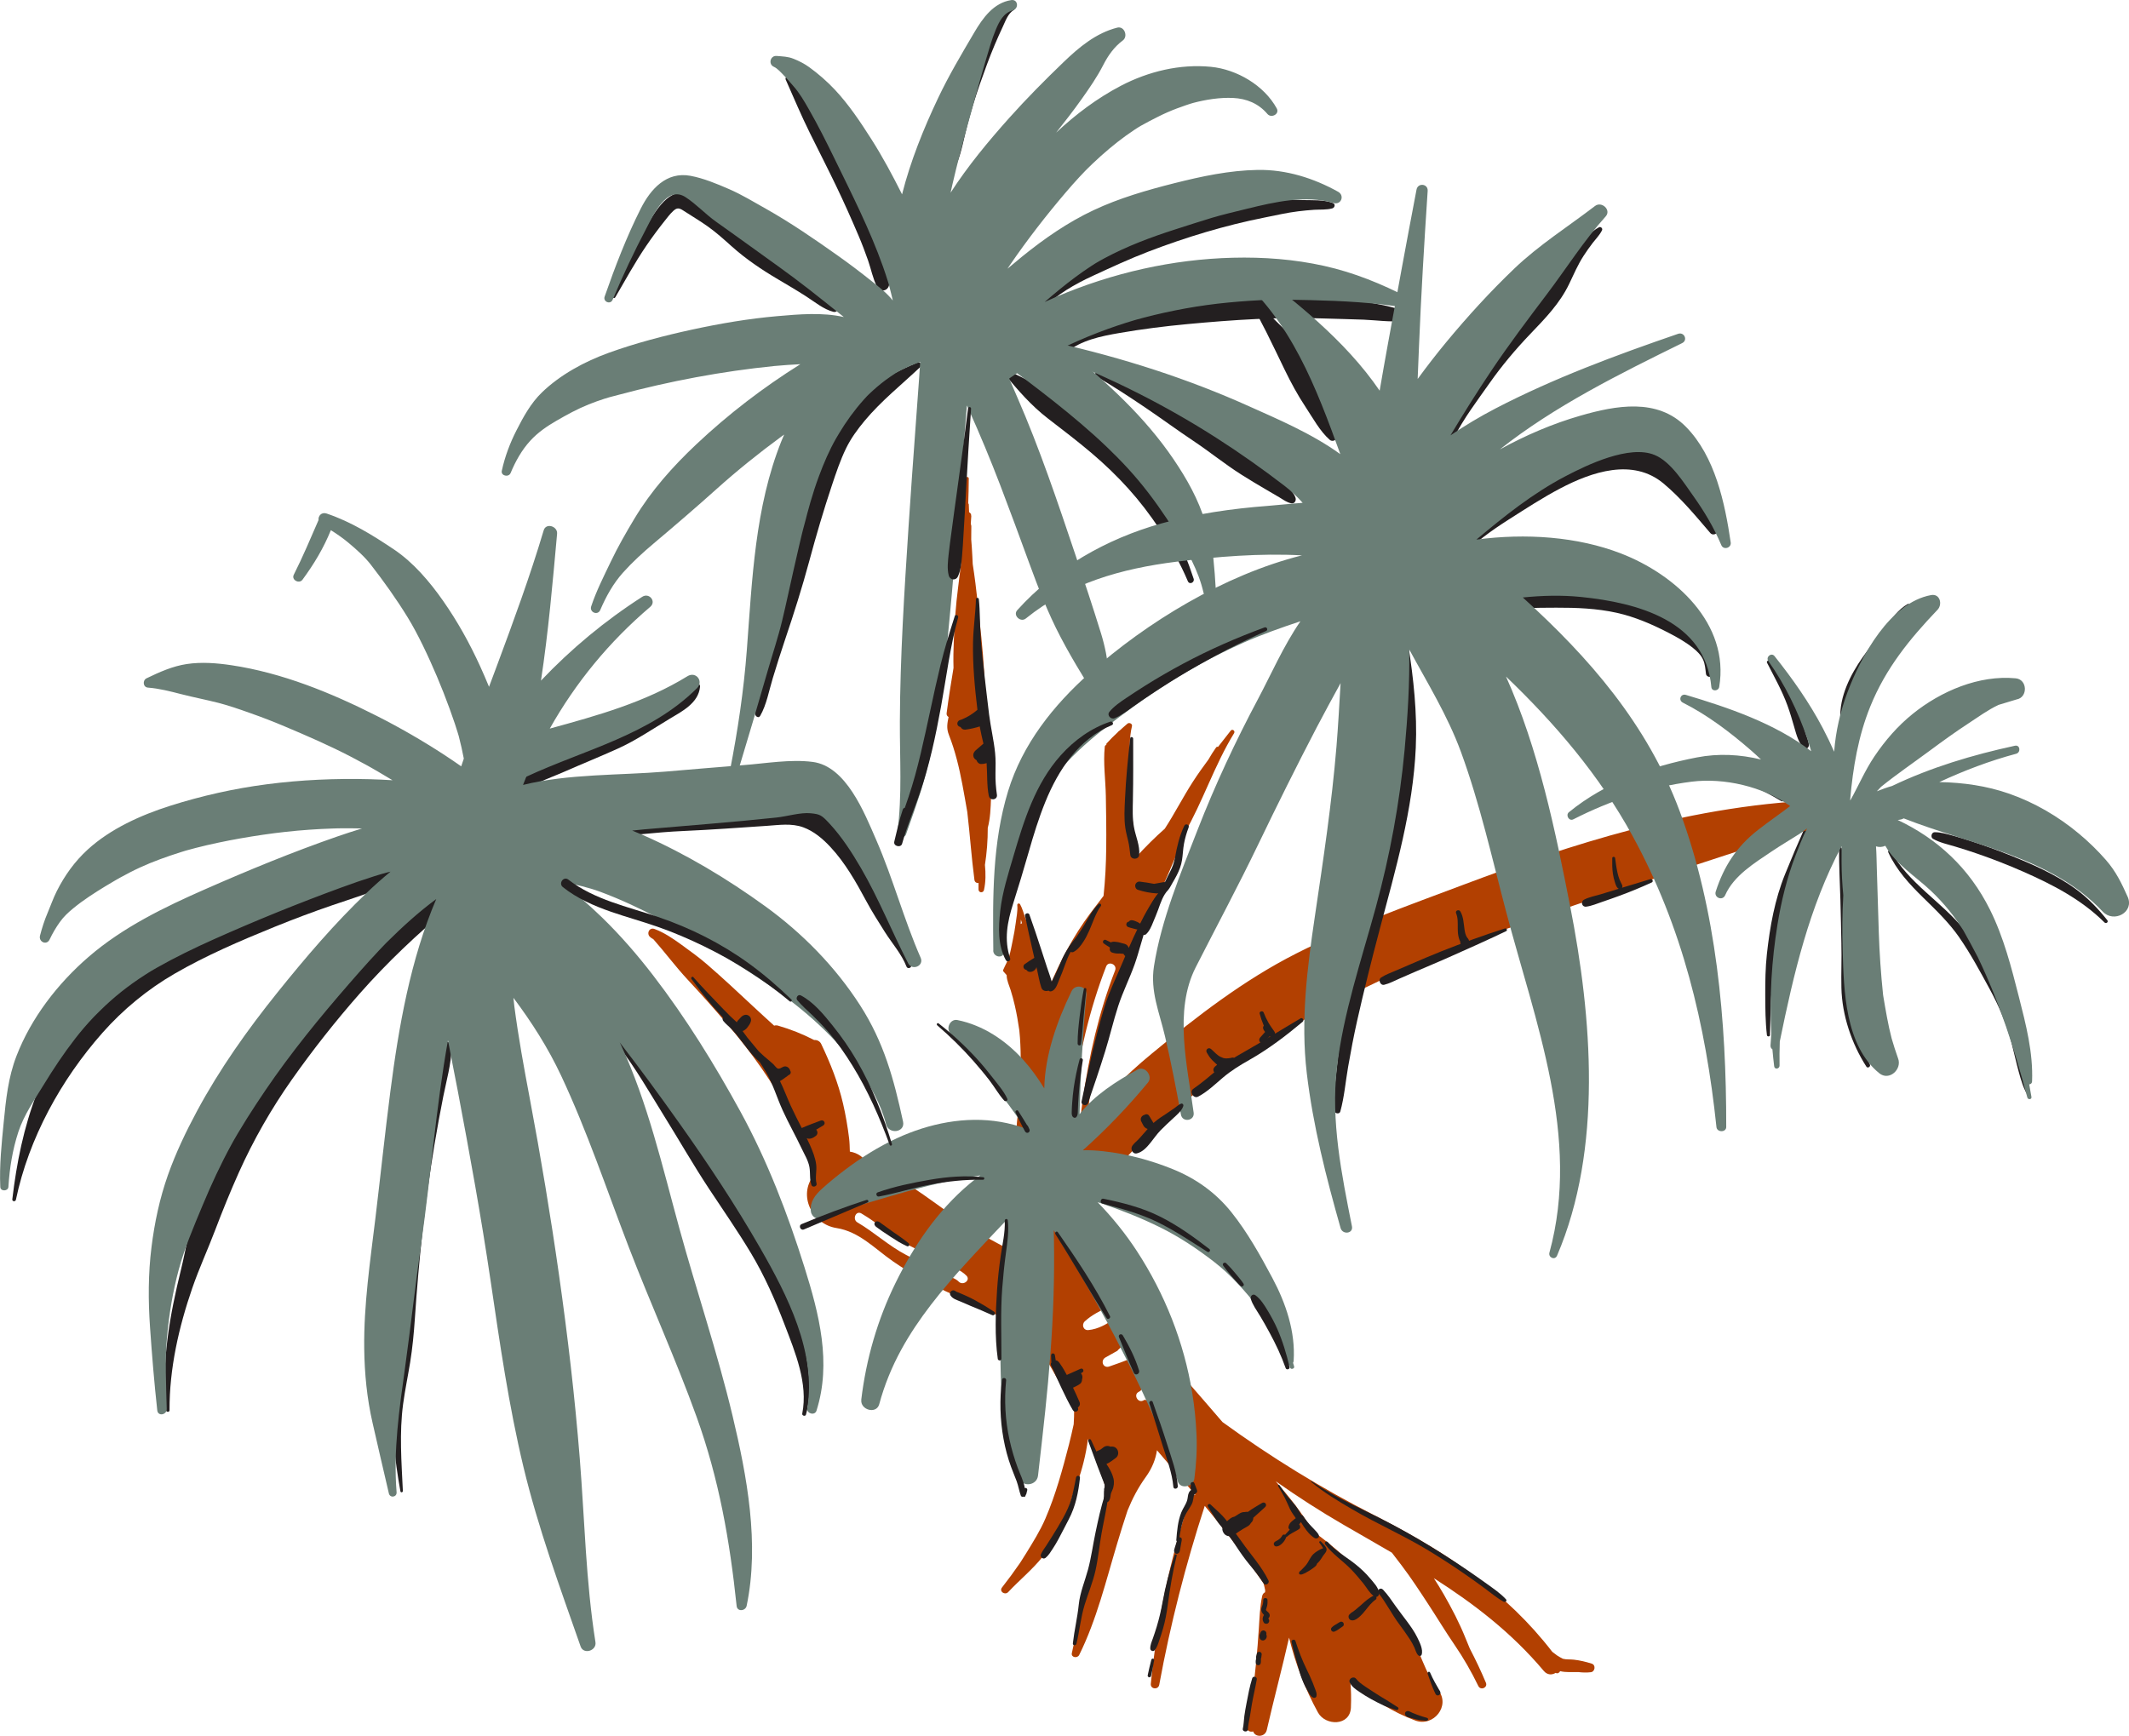 <?xml version="1.0" encoding="UTF-8"?>
<svg id="Layer_2" data-name="Layer 2" xmlns="http://www.w3.org/2000/svg" viewBox="0 0 1002.84 817.82">
  <defs>
    <style>
      .cls-1 {
        fill: #231f20;
      }

      .cls-1, .cls-2, .cls-3 {
        stroke-width: 0px;
      }

      .cls-2 {
        fill: #b24001;
      }

      .cls-3 {
        fill: #6a7e76;
      }
    </style>
  </defs>
  <g id="Layer_1-2" data-name="Layer 1">
    <g>
      <path class="cls-1" d="m620.26,802.27c0-.3.32-.59.6-.62.3-.03.64.12.75.42.06.18.14.35.22.52.04.09.08.17.13.25.02.03.04.07.06.1.19.29.4.57.64.82.05.05.1.1.15.15.03.03.06.05.09.08.12.11.25.21.38.3.15.11.32.2.47.32.35.27.7.74.73,1.17.05.74-.37,1.29-1.09,1.46-.78.18-1.51-.47-1.9-1.06-.27-.4-.52-.83-.71-1.28-.35-.84-.51-1.73-.51-2.64Z"/>
      <path class="cls-1" d="m627.13,809.41c-.01-.11,0-.22.05-.33l.11-.2c.09-.13.21-.22.36-.29.08-.02.15-.04.23-.06.15-.02.3,0,.44.05.15.06.3.12.44.18.07.03.15.06.22.09,0,0,.02,0,.02.01,0,0,.01,0,.02,0,.06.03.13.07.19.1,0,0,0,0,0,0,.05.05.11.1.16.15,0,0,.01.01.02.02.02.03.05.05.07.08.09.11.14.24.17.38.02.14,0,.27-.05.39-.05.13-.13.23-.23.32-.11.09-.24.14-.38.16h-.1s-.02.01-.03.01c-.04,0-.08,0-.12,0-.04,0-.08,0-.12,0-.09,0-.17-.04-.26-.07-.08-.03-.15-.05-.23-.08-.15-.05-.3-.1-.46-.15-.11-.04-.2-.1-.28-.19-.09-.07-.16-.17-.2-.28-.05-.11-.07-.22-.07-.34Z"/>
      <g>
        <g>
          <path class="cls-1" d="m911.26,392.1c2.93-.04,5.8.87,8.61,1.61,2.97.78,5.9,1.74,8.82,2.68,5.84,1.9,11.62,3.98,17.33,6.26,11.16,4.46,22.56,9.39,32.25,16.6,5.42,4.03,10.14,9.01,14.34,14.29.7.88-.56,1.83-1.32,1.07-10.93-10.87-24.52-17.88-38.49-24.02-6.92-3.04-13.97-5.8-21.11-8.27-3.57-1.23-7.17-2.4-10.79-3.48-3.45-1.04-7.27-1.83-10.41-3.64-1.24-.72-.7-3.08.77-3.1Z"/>
          <path class="cls-1" d="m922.94,441.72c-4.82-6.95-10.82-12.73-16.84-18.61-6.56-6.4-12.81-13.12-16.65-21.55-.38-.84.87-1.35,1.29-.56,8.05,14.99,23.69,23.76,34.23,36.75,5.73,7.07,10.23,15.27,14.36,23.35,4.19,8.18,7.87,16.59,10.05,25.55,1.21,4.98,2.04,10.05,3.07,15.07,1.03,4.98,2.74,9.76,3.84,14.7.08.37-.47.61-.69.3-2.44-3.45-3.61-7.81-4.72-11.83-1.2-4.37-2.16-8.81-3.28-13.2-2.32-9.14-6-17.66-10.51-25.92-4.44-8.13-8.88-16.43-14.17-24.04Z"/>
          <g>
            <path class="cls-1" d="m832.29,487.7c-.73-6.22-.77-12.6-.79-18.86-.02-6.42.07-12.94.77-19.33,1.41-12.88,3.7-25.61,8.57-37.65,2.95-7.3,6.02-14.53,9.23-21.72.39-.86,1.64-.36,1.36.53-2.06,6.44-4.18,12.83-6.45,19.19-2.2,6.16-4.35,12.26-5.44,18.74-2.1,12.48-4,25.11-5.03,37.73-.58,7.12-.56,14.22-.77,21.35-.02.83-1.35.83-1.45.02Z"/>
            <path class="cls-1" d="m867.37,444.84c-.19-6.94-.23-13.89-.47-20.84-.27-8.08-.65-16.16-.63-24.24,0-.75,1.21-.74,1.3-.02,1.69,13.65,2.75,27.46,3.74,41.18.95,13.21-.86,26.51,1.91,39.57,1.57,7.4,4.42,14.23,7.58,21.07.45.97-1.04,1.94-1.65,1-6.97-10.8-11.49-24.26-11.78-37.14-.16-6.86.18-13.72-.01-20.59Z"/>
          </g>
          <path class="cls-1" d="m866.84,338.49c-.37-10.37,4.73-20.56,10.55-28.83,3.36-4.77,6.99-9.36,10.54-13.99,3.12-4.08,6.14-8.52,10.7-11.1.55-.31,1.08.58.58.95-4.26,3.1-6.67,8.08-9.38,12.47-2.88,4.67-5.75,9.34-8.73,13.94-2.74,4.21-5.24,8.58-7.06,13.27-1.73,4.46-2.67,9.1-3.97,13.67-.45,1.58-3.16,1.27-3.22-.38Z"/>
          <path class="cls-1" d="m845.26,342.93c-1.03-3.53-2.03-7.06-3.29-10.51-2.55-7.03-6.25-13.53-9.63-20.18-.38-.76.77-1.46,1.28-.78,4.34,5.91,8.43,12.08,11.64,18.69,1.62,3.33,2.74,6.76,3.81,10.29.51,1.69.96,3.41,1.48,5.1.54,1.78,1.42,3.66,1.5,5.53.04,1.11-1.27,2.31-2.31,1.38-2.53-2.25-3.57-6.37-4.49-9.53Z"/>
          <path class="cls-1" d="m809.54,363.21c11.46-.48,21.39,6.95,30.32,13.19.71.49-.06,1.48-.77,1.06-4.62-2.74-9.34-5.39-14.33-7.41-4.9-1.98-9.9-3.17-15.17-3.61-1.8-.15-1.91-3.15-.04-3.23Z"/>
          <g>
            <g>
              <path class="cls-2" d="m306.6,441.82c.38.21.76.45,1.14.67,5.55,6.26,10.53,13.02,16.25,19.15,6.26,6.72,12.37,13.58,18.32,20.57,11.54,13.56,22.18,27.97,30,44.03,4.08,8.39,6.74,17.56,11.71,25.49-.06.44-.15.88-.2,1.32l-.5.67c-7.64,9.6-.65,23.1,10.64,24.86,10.86,1.7,18.09,9.79,26.85,15.83,8.8,6.08,18.23,11.14,27.98,15.5,12.55,5.61,25.38,11.52,37.39,18.62,6.43,11.9,13.55,23.37,19.78,35.42.03,2.39-.06,4.76-.21,7.12-.7,3.14-1.39,6.28-2.19,9.4-3.08,11.93-6.26,23.67-11.14,35.01-2.48,5.76-5.77,10.98-9.04,16.31-.94,1.53-1.91,3.05-2.89,4.57-2.73,3.96-5.56,7.82-8.5,11.57-1.49,1.89,1.39,3.81,2.94,2.15,5.27-5.62,11.33-10.54,16.17-16.57,7.18-8.94,11.66-19.25,14.48-30.18,2.7-6.28,4.67-12.87,5.97-19.58.37-1.91.68-3.83.93-5.76,2.37,5.95,4.47,12.12,6.7,17.92.85,2.22,1.43,4.49,1.79,6.8-1.51,6.88-2.66,13.73-3.91,19.76-3.92,18.84-8.02,37.6-12.18,56.38-.47,2.1,2.62,2.59,3.46.89,8.24-16.62,12.63-35.01,17.95-52.7,1.54-5.14,3.13-10.27,4.83-15.36,2.2-5.41,4.88-10.66,8.64-15.87,2.88-3.99,4.58-8.22,5.22-12.53,3.92,4.61,7.82,9.21,11.76,13.69,2.15,2.44,4.26,4.88,6.34,7.32-1.19.12-2.29.84-2.79,2.38-9.23,28.32-15.24,57-18.21,86.64-.26,2.58,3.51,2.98,3.97.46,5.23-28.49,12.44-56.67,21.41-84.2,0-.03,0-.05.02-.08,9.8,11.77,18.92,23.79,27.7,36.52.3,1.07.55,2.15.77,3.24-.02.31-.04.63-.05.94-.63.3-1.16.87-1.34,1.69-1.12,5.03-1.26,10.43-1.61,15.57-.35,5.1-.71,10.2-1.22,15.29-1.03,10.28-2.21,20.57-4.4,30.68-.41,1.9,1.48,2.79,2.97,2.34.88,2.87,5.61,2.8,6.41-.71,3.3-14.43,7.19-28.93,10.49-43.49,3,12.3,7.54,24.22,13.61,35.27,3.51,6.39,15.14,6.49,15.52-2.32.19-4.28.09-8.41-.29-12.48,9.6,8.19,20.24,14.76,30.64,18.6,8.51,3.15,16.73-6.95,10.77-14.36-6.02-7.48-8.78-19.08-13.82-27.45-5.14-8.52-11.17-16.29-18.11-23.42-7.9-8.12-17.06-16.92-27.06-23.91-4.89-8.33-11.05-16.13-17.55-23.6,10.3,7.25,20.89,14.09,31.8,20.41,7.72,4.47,15.38,8.83,22.92,13.24,1.53,2.01,3.09,4.02,4.62,6.04,4.5,5.93,8.54,12.15,12.61,18.37,4.13,6.3,8.01,12.77,12.27,18.99,4.24,6.19,7.95,12.67,11.22,19.42,1.09,2.25,4.55.76,3.57-1.56-2.3-5.47-4.84-10.84-7.59-16.1-.69-1.63-1.36-3.26-2.02-4.91-2.86-7.13-6.43-13.97-10.25-20.63-1.48-2.58-3.05-5.11-4.67-7.61,18.92,12.1,36.6,25.63,51.83,43.74,1.66,1.97,3.91,1.92,5.55.87.85.51,1.72,0,2.12-.8,1.38.34,2.85.44,4.37.45,1.4,0,2.8,0,4.19-.02,1.94.24,3.9.29,5.87.07,2.03-.22,2.48-3.39.47-4.03-2.76-.88-5.56-1.55-8.44-1.88-1.79-.21-3.54.01-5.17-.43-.94-.47-1.85-.99-2.75-1.57-.76-.56-1.52-1.12-2.26-1.71-21.59-28.03-49.19-46.38-80.38-62.56-.09-.06-.17-.12-.26-.18-.24-.15-.48-.25-.71-.33-.78-.4-1.55-.81-2.34-1.21-25.15-12.82-48.97-27.51-71.65-43.97-5.8-6.69-11.59-13.51-17.51-20.22-1.7,1.26-3.49,2.41-5.28,3.48-1.36.82-2.75,1.61-4.16,2.37-.04.02-.08.05-.12.07-.17.09-.35.18-.52.27-2.47,1.32-5,2.53-7.61,3.54-.52.2-1.01.16-1.47.01-.26.13-.51.27-.77.4-2.36,1.1-4.48-2.59-2.26-3.98.35-.22.71-.42,1.07-.64.14-.24.32-.44.56-.58,1.9-1.12,3.84-2.16,5.79-3.19,3.6-2.07,7.23-4.1,10.84-6.15-3.39-3.75-6.81-7.46-10.35-11.04-6.72,4.08-14.22,7.03-21.57,9.5-2.89.97-4.28-2.84-1.75-4.27,1.89-1.07,3.79-2.14,5.69-3.19.05-.08.08-.17.14-.25.94-1,2.02-1.85,2.95-2.86.85-.91,2.2-1.2,3.24-.38,0,0,0,.01.01.02,1.18-.72,2.38-1.41,3.58-2.07.8-.56,1.59-1.14,2.36-1.74-1.05-1-2.1-2.02-3.17-2.99.41-.97.46-2.07-.09-3.1-1.08-2.04-2.01-4.15-2.95-6.25-2.43,1.51-4.85,3.03-7.32,4.46-3.83,2.63-7.82,5.01-12.48,5.45-2.43.23-3.33-2.61-1.68-4.13,3.24-2.99,7.18-4.89,11.08-6.84.79-.57,1.59-1.11,2.43-1.6-.66-.88-.72-2.15.48-3.04,1.09-.82,2.22-1.62,3.35-2.4-1.25-2.06-2.6-4.04-4.09-5.91-.06-.19-.1-.39-.16-.58-1.13-3.67-2.91-7-4.37-10.53-.4-.96-1.06-1.61-1.83-2.02-1.09-8.43-2.89-16.77-4.3-25.18,13.86-16.41,28.6-32.12,45.11-45.82,44.41-36.88,97.63-61.89,151.69-81.24,28.56-10.22,57.45-19.72,86.28-29.16,28.23-9.25,56.95-18.98,86.23-24.23,2.73-.49,2.12-4.44-.6-4.23-9.44.76-18.92,1.58-28.37,2.66,2.89-.59,5.78-1.17,8.68-1.73,2.55-.49,1.93-3.97-.56-3.9-32.1.9-63.09,6.11-94.11,14.27-26.66,7.02-52.77,16.07-78.56,25.77-26.46,9.96-53.53,19.59-78.77,32.4-24.76,12.56-46.81,29.62-68.13,47.23-12.6,10.4-25.48,22.49-30.78,37.93.58-14.02,2.91-28.13,6.79-41.48,5.1-17.57,12.77-34.17,19.1-51.29,6.05-16.35,14.56-32.31,20.23-48.75,8.81-15.27,14.21-32.34,23.48-47.41.66-1.07-.78-2.22-1.59-1.2-2,2.55-4,5.1-5.98,7.65-.3-.12-.65-.08-.91.28-1.3,1.82-2.49,3.72-3.6,5.67-2.51,3.39-4.97,6.82-7.27,10.38-4.68,7.25-8.59,14.97-13.29,22.21-4.61,4.05-9.11,8.57-13.46,13.3-.12-7.68-1.41-15.35-2.58-22.92-.04-.28-.08-.56-.12-.84-.02-1.05-.05-2.1-.07-3.14-.11-5.84-.12-11.68-.2-17.52-.08-5.67-.37-11.67.98-17.21.28-1.13-1.3-1.86-2.11-1.18-1.29,1.08-2.52,2.19-3.75,3.31-.23.12-.45.27-.63.5-.05.07-.11.14-.16.2-1.83,1.7-3.6,3.45-5.28,5.31-.2.22-.21.48-.13.71-.37.09-.7.35-.75.8-.8,7.7.36,15.56.5,23.28.15,8.09.27,16.19.18,24.29-.08,7.6-.45,15.19-1.26,22.75-2.17,2.79-4.28,5.56-6.28,8.25-7.9,10.64-14.26,22.52-19.31,34.89-.46-2.32-1.13-4.63-1.79-6.85-1.07-3.66-2.37-7.26-3.36-10.95-1.01-3.77-1.46-7.54-3.3-11.03-.48-.91-1.18-1.42-1.94-1.66-.28-.72-.55-1.44-.83-2.16-.81-2.12-1.39-4.52-2.49-6.5-.38-.68-1.41-.43-1.33.39.26,2.75-.41,5.7-.74,8.42-.33,2.68-.84,5.34-1.38,7.99-.52,2.51-.96,5.07-1.67,7.54-.67,2.37-1.9,4.31-2.85,6.54-.1.23-.07.56.11.75.54.57,1.04,1.16,1.55,1.75,0,.06-.02.12-.02.19.05,2.36,1.17,4.62,1.87,6.84.75,2.37,1.39,4.78,1.95,7.21.9,3.89,1.58,7.81,2.14,11.76.1,1.14.23,2.28.3,3.43.56,8.16.35,16.33.5,24.49-4.25,26.67-4.23,56.75,5.57,81-9.24-4.68-18.52-9.32-27.4-14.7-15.62-9.45-31.96-25.16-50.24-30.41-1.48-3.92-4.83-6.09-8.56-6.69-.07-2.22-.12-4.4-.36-6.31-.67-5.44-1.59-10.86-2.82-16.2-2.29-9.86-5.97-19.09-10.32-28.22-.65-1.37-2.02-1.93-3.34-1.86-5.46-2.82-11.09-5.05-17.02-6.77-.68-.2-1.27-.14-1.8.02-3.3-3.02-6.61-6.01-9.86-9.05-7.16-6.7-14.31-13.38-21.72-19.8-3.98-3.44-8.11-6.42-12.36-9.49-3.89-2.81-7.87-5.51-12.4-7.2-2.72-1.02-4.07,2.74-1.65,4.07Zm174.15-6.48s.01-.08.02-.12c.08-.68.11-1.35.12-2.01,0,0,0,.02,0,.03.17.57.33,1.15.5,1.73-.23.11-.45.23-.65.38Zm27.56,96.12c-.32,2.6-.64,5.19-.93,7.8-.1.91-.19,1.81-.29,2.72,0,.04,0,.07,0,.11-.06.08-.11.16-.17.24-.02-.03-.03-.06-.05-.1.02.04.03.07.04.1-.7.96-1.38,1.94-2.06,2.92-.86.03-1.75-.33-2.25-1.28-.55-1.03-.05-2.95.07-4.06.28-2.63.6-5.26.93-7.89.58-4.67,1.15-9.35,1.8-14.01,2.97-21.36,7.82-42.53,15.64-62.67,1.08-2.77,5.3-.93,4.23,1.84-7.66,19.7-12.37,40.39-15.28,61.3-.6,4.32-1.14,8.65-1.67,12.97Zm-102.59,40.24c8.4,4.91,15.59,11.83,24.4,16.04,4.86,2.32,9.46,5.14,14.33,7.42,3.71,1.73,7.89,2.89,10.8,5.89,2.06,2.13-1.64,4.88-3.68,2.77-1.44-1.48-3.69-2.07-5.54-2.86-2.2-.94-4.37-1.99-6.49-3.1-4.29-2.23-8.58-4.45-12.86-6.69-8.14-4.26-14.89-10.62-22.8-15.24-2.53-1.48-.72-5.73,1.84-4.23Z"/>
              <path class="cls-2" d="m474.12,457.39c.07.11.14.22.21.34.06-.3.16-.6.25-.89-.15.18-.29.39-.46.56Z"/>
              <path class="cls-2" d="m453.5,244.49c-.34,1.46-.6,2.95-.72,4.45-.81,5.57-.68,11.34-.14,16.96-.86,7.64-2.03,15.24-2.58,22.93-.62,8.58-1.16,17.26-.92,25.87-1.18,7.11-2.33,14.22-3.25,21.36-.1.8.32,1.42.92,1.75-.6,3.01-1.08,5.28.16,8.44,2.96,7.53,4.84,15.4,6.34,23.34.82,4.32,1.57,8.65,2.32,12.98,1.25,10.63,1.96,21.32,3.36,31.95.15,1.17,1.05,1.6,1.93,1.47.03,1,.03,2,0,3-.06,1.69,2.23,1.93,2.58.3.85-3.88.83-7.83.44-11.78.9-5.77,1.35-11.62,1.33-17.47,1.19-4.4,1.36-9.3,1.53-13.86.82-.12,1.53-.78,1.39-1.9-1.06-9.14-2.15-18.29-3.29-27.42-.32-10.1-.74-20.2-1.32-30.28-.64-10.95-1.91-21.87-3.07-32.77-.64-6.03-1.39-12.05-2.32-18.04-.06-1.22-.12-2.44-.18-3.66-.12-2.65-.32-5.3-.53-7.95.04-2.06.07-4.11.05-6.17,0-.42-.11-.8-.26-1.16.09-1.25.2-2.5.25-3.76-.02,0-.03,0-.05,0,.08-.8-.36-1.43-1-1.75-.02-1.24-.06-2.49-.14-3.72,0,0-.01,0-.02,0-.03-.19-.12-.33-.24-.45.13-3.9.24-7.8.25-11.71,0-.81-1.19-.99-1.28-.15-.45,4.37-.81,8.74-1.12,13.12-.14,2.01-.3,4.04-.42,6.06Z"/>
            </g>
            <path class="cls-1" d="m181.54,406.82c-9.29.99-18.36,3.94-27.17,6.96-8.55,2.93-17.04,6.07-25.47,9.34-16.7,6.48-33.46,13.43-49.19,22.04-14.55,7.96-27.61,17.79-38.51,30.34-10.04,11.56-18.24,25.19-23.77,39.48-6.25,16.15-9.61,32.92-11.63,50.06-.13,1.11,1.48,1.26,1.7.2,6.05-28.97,21.25-56.55,40.75-78.62,9.71-10.99,21.26-20.49,33.95-27.84,15.01-8.69,31.14-15.6,47.19-22.12,8.9-3.61,17.88-6.98,26.96-10.1,9.36-3.22,19-6.02,27.89-10.44,4.97-2.47,2.89-9.9-2.7-9.31Z"/>
            <path class="cls-1" d="m206.86,421.47c-13.89,11.02-27.61,22.45-40.68,34.43-13.3,12.19-25.73,24.85-36.4,39.44-10.54,14.4-20.02,29.84-27.21,46.2-3.89,8.86-6.97,17.96-9.77,27.21-1.5,4.97-3.11,9.95-4.33,15-1.13,4.72-2,9.49-3.16,14.2-5.38,21.82-9.4,44-7.09,66.54.09.91,1.65.91,1.64-.03-.1-19.6,4.35-39.15,10.72-57.6,3.2-9.28,7.3-18.15,10.78-27.32,3.46-9.11,7.12-18.13,11.1-27.02,6.91-15.41,15.32-30.12,25.04-43.91,9.84-13.96,20.64-27.67,31.94-40.49,12.99-14.73,27.09-28.06,42.19-40.59,3.83-3.17-.88-9.16-4.79-6.06Z"/>
            <path class="cls-1" d="m189.88,661.54c.88-6.59,2.26-13.1,3.32-19.66,1.1-6.85,1.76-13.73,2.22-20.66,1.84-27.43,4.7-54.74,9.22-81.87,1.27-7.64,2.67-15.25,4.18-22.85,1.51-7.55,3.73-15.1,3.86-22.82.05-3.03-3.88-4.26-5.25-1.34-2.93,6.27-4.04,13.13-5.41,19.88-1.38,6.83-2.66,13.68-3.85,20.54-2.37,13.73-4.39,27.53-5.89,41.38-1.5,13.86-2.58,27.75-3.31,41.67-.37,6.94-.68,13.89-1.3,20.82-.61,6.81-1.67,13.57-2.26,20.38-1.32,15.31.51,30.54,3.2,45.61.13.75,1.18.56,1.15-.18-.63-13.65-1.71-27.29.12-40.9Z"/>
            <path class="cls-1" d="m378.11,629.56c-2.51-12.68-5.75-25.21-10.93-37.1-10.52-24.14-26.73-45.77-43.06-66.25-9.63-12.08-17.9-25.34-27.96-37.05-2.52-2.93-7.09.64-4.72,3.73,8.03,10.47,14.6,22,21.55,33.19,7.05,11.34,13.66,22.91,21.02,34.07,6.62,10.02,13.48,19.88,19.66,30.18,6.49,10.82,11.43,22.08,15.93,33.84,5,13.06,11.09,27.68,8.29,41.87-.2.99,1.47,1.44,1.75.45,3.39-12.14.85-24.85-1.54-36.93Z"/>
            <path class="cls-1" d="m429.24,454.81c-1.17-5.55-4.54-10.23-6.86-15.33-2.32-5.1-3.78-10.44-5.82-15.64-4.07-10.39-8.18-20.75-14.94-29.75-7.8-10.38-18.62-17.66-31.94-17.18-6.91.25-13.81,1.55-20.64,2.56-6.93,1.02-13.85,2.09-20.76,3.26-7.68,1.3-15.33,2.73-23.01,4-7.87,1.3-15.85,2-23.69,3.45-2.97.55-2.24,4.78.71,4.58,13.25-.86,26.39-2.67,39.67-3.24,13.07-.57,26.14-1.55,39.19-2.42,5.74-.38,11.7-1.34,17.25.7,4.96,1.83,9.09,5.34,12.66,9.15,7,7.46,12.16,16.61,16.97,25.56,2.68,4.99,5.74,9.77,8.76,14.57,3.37,5.34,7.93,10.45,10.22,16.36.47,1.21,2.48.65,2.21-.64Z"/>
            <path class="cls-1" d="m326.9,322.79c-1.1,4.05-5.15,5.06-8.71,6.27-4.14,1.41-8.14,3.28-12.26,4.75-8.55,3.06-16.85,6.69-25.22,10.23-8.07,3.41-15.94,6.95-22.87,12.41-3.39,2.67-6.3,5.9-9.45,8.85-2.93,2.75-5.93,5.73-7.96,9.22-.72,1.25.83,2.47,1.81,1.36,3.14-3.56,7.58-5.4,11.81-7.33,3.88-1.77,7.88-3.25,11.79-4.97,8.37-3.68,16.85-7.1,25.18-10.87,8.55-3.87,16.25-9.15,24.27-13.97,5.9-3.55,13.74-7.43,14.46-15.23.15-1.59-2.4-2.42-2.86-.73Z"/>
            <path class="cls-1" d="m432.14,170.8c-10.21,4.26-20,9.54-28.53,16.65-9.4,7.84-15.54,17.95-19.54,29.44-8.57,24.55-13.68,50.12-19.44,75.41-1.62,7.12-2.79,14.33-4.37,21.46-.83,3.76-1.66,7.51-2.5,11.27-.82,3.68-2.11,7.53-2.08,11.32.01,1.12,1.63,2.24,2.38.95,3.03-5.26,4.19-12.02,5.96-17.82,1.85-6.08,3.74-12.12,5.78-18.14,4.12-12.17,8.03-24.5,11.37-36.9,3.24-12.05,6.75-24.01,10.71-35.85,1.96-5.86,3.93-11.79,6.64-17.35,2.3-4.73,5.38-8.93,8.73-12.96,7.81-9.38,17.36-16.97,26.19-25.32,1.01-.96.1-2.74-1.3-2.16Z"/>
            <path class="cls-1" d="m562.24,272.64c-5.24-15.99-12.37-30.83-22.15-44.54-4.83-6.77-10.15-13.22-15.85-19.27-6.11-6.49-13.33-11.88-20.6-17-4.46-3.14-8.9-6.32-13.51-9.24-4.82-3.05-10.13-5.38-15.2-7.97-1.15-.59-2.25,1.03-1.47,1.96,6.22,7.48,12.34,14.56,20.09,20.54,7.03,5.42,14.03,10.74,20.79,16.49,12.29,10.46,22.91,22.01,31.74,35.58,5.13,7.9,9.78,15.96,13.44,24.65.76,1.8,3.32.6,2.73-1.2Z"/>
            <path class="cls-1" d="m661.24,146.72c-5.02-2.29-10.94-3.18-16.33-4.18-5.61-1.04-11.3-2.06-17-2.45-11.36-.78-22.72-.83-34.09-.33-22.7.99-45.04,4.94-67.05,10.5-9.92,2.5-19.56,6.12-26.15,14.35-.78.98.6,2.34,1.57,1.53,7.02-5.86,16.36-7.73,25.15-9.25,10.6-1.84,21.3-3.19,32-4.19,21.51-2.01,43-3.46,64.62-2.64,6.11.23,12.22.29,18.33.55,6.07.26,12.36,1.18,18.42.66,2.46-.21,2.53-3.64.53-4.55Z"/>
            <path class="cls-1" d="m627.87,95.66c-4.33-1.67-9.84-1.26-14.43-1.4-4.86-.15-9.68-.5-14.54-.19-10.08.64-19.82,2.21-29.59,4.77-19.14,5.02-37.93,13.46-54.74,23.89-9.26,5.74-18.02,12.63-25.05,21-.83.99.69,2.53,1.65,1.61,6.84-6.67,15.03-11.43,23.66-15.41,8.63-3.98,17.22-7.98,26.1-11.38,17.73-6.79,36-12.34,54.64-16.04,5.27-1.04,10.63-2.31,15.95-2.95,2.5-.3,5.02-.57,7.54-.72,2.82-.17,5.78.09,8.52-.67,1.14-.32,1.6-1.98.29-2.49Z"/>
            <path class="cls-1" d="m666.89,352.05c.72-16.12-1.07-32.36-3.56-48.27-.19-1.19-1.84-.86-1.8.28.91,28.62-1.25,57.67-8,85.53-3.45,14.26-8.06,28.2-11.79,42.38-3.71,14.11-6.72,28.39-8.69,42.85-1.11,8.08-2.1,16.18-2.93,24.3-.81,7.96-2.11,16.27-1.49,24.28.1,1.34,2.33,1.65,2.7.32,1.9-6.85,2.47-14.09,3.69-21.09,1.27-7.29,2.64-14.58,4.27-21.8,3.24-14.43,6.84-28.77,10.63-43.06,7.5-28.31,15.68-56.27,16.98-85.71Z"/>
            <path class="cls-1" d="m795.98,294.17c-8.18-6.58-18-11.05-28.1-13.75-10.66-2.85-21.74-3.92-32.74-2.89-11.14,1.04-22.08,4.84-32.77,7.99-1.29.38-.62,2.37.64,2.21,10.06-1.3,19.97-1.39,30.09-1.42,9.49-.03,19.05.34,28.34,2.39,8.79,1.94,17.05,5.56,25,9.7,3.82,1.99,7.69,4.18,11.04,6.9,1.87,1.52,3.67,3.2,4.69,5.41,1.02,2.19,1.1,4.5,1.42,6.85.17,1.24,2.11,1.91,2.81.71,5.09-8.74-4.12-19.03-10.43-24.1Z"/>
            <path class="cls-1" d="m808.91,249.14c-2.12-4.91-4.97-9.54-7.72-14.12-2.57-4.3-5.15-8.53-8.62-12.18-6.9-7.28-16.41-11.14-26.4-11.44-21.21-.62-38.81,12.43-54.56,25.15-9.02,7.28-17.72,15.15-25.13,24.09-.82,1,.7,2.54,1.64,1.61,6.8-6.75,14.47-12.34,22.54-17.47,7.96-5.06,15.93-10.28,24.29-14.67,14.82-7.78,34.18-14.44,48.67-2.28,8.23,6.9,15.05,15.17,21.99,23.29,1.4,1.64,4.18.09,3.29-1.97Z"/>
            <path class="cls-1" d="m753.2,107.07c-3.97,2.01-7.3,6.48-10.14,9.85-3.37,4-6.5,8.18-9.6,12.39-6.13,8.34-12.94,15.91-20.05,23.42-6.98,7.37-13.34,15.17-18.65,23.84-5.46,8.92-8.85,18.67-12.12,28.54-.51,1.53,1.58,2.35,2.3.93,4.65-9.08,10.87-17.24,16.73-25.57,5.71-8.12,12.13-15.77,18.99-22.95,7.06-7.39,14.03-14.46,18.49-23.79,2.16-4.51,4.11-9.1,6.85-13.3,1.32-2.03,2.72-4.01,4.19-5.93,1.52-1.98,3.34-3.78,4.44-6.04.4-.83-.61-1.81-1.43-1.39Z"/>
            <path class="cls-1" d="m610.25,234.57c-.65-2.11-2.53-3.8-3.93-5.47-1.46-1.72-2.92-3.44-4.43-5.11-3.25-3.6-6.63-7.08-10.31-10.26-6.91-5.98-14.94-10.93-22.7-15.73-16-9.9-33.9-16.64-51.66-22.6-1.05-.35-2.11,1.18-1.03,1.81,7.86,4.55,15.45,9.54,22.98,14.61,7.74,5.22,15.25,10.77,23.01,15.95,7.65,5.1,14.83,10.96,22.6,15.88,3.91,2.48,7.88,4.85,11.88,7.18,2,1.17,4,2.32,5.99,3.51,1.84,1.09,3.56,2.46,5.69,2.8,1.52.24,2.29-1.33,1.91-2.58Z"/>
            <path class="cls-1" d="m625.23,187.47c-2.36-6.24-5.92-12.11-9.47-17.75-3.36-5.34-6.88-10.63-11.34-15.13-4.46-4.5-9.28-8.48-12.03-14.33-.67-1.43-3.21-.86-2.79.81,1.39,5.49,4.35,10.31,6.87,15.33,2.96,5.9,5.78,11.88,8.67,17.82,2.91,5.99,6.14,11.98,9.83,17.53,3.43,5.16,6.75,11.43,11.43,15.51,1.21,1.06,3.33.1,3.43-1.47.4-6.14-2.46-12.64-4.61-18.31Z"/>
            <path class="cls-1" d="m394.89,143.84c-1.3-4.19-5.93-7.83-9.25-10.47-3.84-3.04-7.93-5.74-11.99-8.46-8.44-5.66-16.35-11.85-24.08-18.44-3.9-3.33-7.86-6.58-12.22-9.31-4.22-2.64-9.03-5.46-14-6.34-9.54-1.69-15.57,10.47-19.68,17.06-6.1,9.79-11.84,20.33-15.27,31.38-.26.83.92,1.68,1.43.81,4.77-8.16,9.25-16.41,14.58-24.24,2.72-4,5.6-7.89,8.61-11.67,1.3-1.63,2.58-3.37,4.12-4.78,1.75-1.6,2.77-1.45,4.73-.17,3.86,2.53,7.86,4.86,11.62,7.55,3.88,2.77,7.42,5.95,10.96,9.13,6.89,6.18,14.22,11.11,22.18,15.81,4.38,2.58,8.76,5.16,13.04,7.91,3.96,2.53,8.32,6.19,12.92,7.32,1.81.45,2.71-1.7,2.28-3.08Z"/>
            <path class="cls-1" d="m413.42,109.45c-3.56-8.45-8.13-16.33-12.42-24.41-4.43-8.36-8.88-16.73-13.6-24.92-4.73-8.2-10.13-15.92-15.57-23.67-.67-.96-2.2,0-1.74,1.04,3.75,8.43,7.3,16.94,11.41,25.21,4.11,8.29,8.32,16.52,12.33,24.86,3.73,7.75,7.25,15.65,10.61,23.56,1.62,3.8,3.08,7.67,4.45,11.57,1.43,4.08,2.26,8.62,4.25,12.47,1.39,2.68,5.05,2.05,5.64-.84,1.65-8.01-2.3-17.63-5.35-24.87Z"/>
            <path class="cls-1" d="m476.58,3.19c-5.02,2.12-7.38,8.6-9.71,13.09-3.34,6.42-6.49,13.01-9.13,19.75-2.57,6.56-4.78,13.31-6.66,20.09-1.86,6.71-3.93,13.79-3.75,20.8.05,1.77,2.68,1.82,3.28.38,2.47-5.93,3.46-12.52,5.13-18.7,1.74-6.47,3.66-12.88,5.9-19.2,2.17-6.14,4.36-12.26,6.9-18.26,1.23-2.91,2.52-5.79,3.86-8.64,1.32-2.79,2.37-6.08,5.11-7.78.9-.56,0-1.94-.93-1.55Z"/>
            <path class="cls-3" d="m663.46,140.28c-12.66-6.54-25.66-11.86-39.6-14.97-14.14-3.16-28.7-4.25-43.17-3.88-28.49.72-56.66,7.15-82.87,18.3-1.94.83-3.87,1.68-5.78,2.57.05-.05.1-.09.16-.13,4.59-3.95,9.26-7.82,14.12-11.44,2.42-1.8,4.89-3.55,7.42-5.2.59-.39,1.2-.77,1.79-1.15.1-.06.37-.23.59-.37,1.39-.84,2.82-1.63,4.25-2.4,10.53-5.64,21.76-9.85,33.11-13.49,5.74-1.84,11.48-3.71,17.26-5.46,4.48-1.35,11.05-2.94,16.69-4.31,12.99-3.17,27.58-6.56,40.73-2.71,3.57,1.05,5.34-3.51,2.15-5.29-11.59-6.46-24.57-10.52-37.92-10.29-13.31.22-26.33,3.01-39.19,6.25-12.92,3.26-26.02,7.04-38.1,12.73-12.14,5.71-23.2,13.39-33.6,21.81-2.34,1.89-4.64,3.82-6.94,5.76.44-.65.86-1.3,1.31-1.95,8.03-11.71,16.81-23.04,26.01-33.84,2.14-2.52,4.33-5,6.58-7.43.92-.99,1.85-1.98,2.8-2.95.34-.34,1.28-1.28,1.36-1.36.74-.73,1.49-1.46,2.25-2.18,4.88-4.62,10.02-9.02,15.47-12.96,1.31-.94,2.63-1.86,3.98-2.75.54-.35,1.08-.7,1.62-1.05.1-.06,1.09-.65,1.48-.89,2.64-1.5,5.34-2.89,8.06-4.25,2.86-1.44,5.79-2.74,8.8-3.87,2.65-.99,6.12-2.2,7.77-2.64,5.94-1.58,12.56-2.62,18.73-2.34,6.41.29,12.05,2.61,16.24,7.56,1.8,2.12,5.85.05,4.38-2.63-5.96-10.89-18.82-18.4-31.03-19.6-14.58-1.43-29.43,2.18-42.34,8.91-11.23,5.86-21.31,13.48-30.55,22.11,4.13-5.2,8.21-10.45,12.06-15.88,3.63-5.12,7.25-10.35,10.11-15.94,2.32-4.53,5.13-8.55,9.24-11.62,2.59-1.94.74-6.9-2.63-6.04-10.05,2.57-17.99,9.24-25.29,16.26-8.8,8.47-17.43,17.16-25.57,26.27-9.99,11.17-19.55,22.73-27.64,35.25.3-1.34.59-2.68.9-4.01,2.15-9.26,4.65-18.95,7.39-28.85,2.76-9.97,5.45-19.96,8.39-29.88,1.41-4.75,2.73-9.53,4.64-14.11,1.62-3.88,3.63-7.88,8.02-9.09,2.94-.81,2.45-5.3-.74-4.82-8.36,1.27-13.45,8.49-17.43,15.25-5.92,10.06-11.96,20.21-16.97,30.76-6.93,14.6-13.07,29.8-17.05,45.51-4.45-8.87-9.15-17.67-14.48-26.03-5.18-8.12-10.57-16.23-17.17-23.27-3.63-3.87-7.84-7.55-12.14-10.65-2.23-1.61-4.77-2.9-7.33-3.92-2.7-1.08-5.1-1.08-7.94-1.33-3-.27-4.09,3.9-1.31,5.12,1.67.74,3.35,2.69,4.64,3.99,1.6,1.6,3.05,3.41,4.55,5.11,2.93,3.31,5.03,6.97,7.21,10.78,4.34,7.57,8.31,15.48,12.13,23.33,8.13,16.7,16.6,33.33,22.84,50.86.89,2.5,1.72,5.02,2.5,7.56.01.04.09.31.17.57.11.39.29,1.07.32,1.18.32,1.19.62,2.38.91,3.58.25,1.05.5,2.1.75,3.14-2.85-3.62-6.89-6.66-10.16-9.27-5.12-4.09-10.33-8.04-15.68-11.83-11.03-7.82-22.3-15.57-34.09-22.21-5.61-3.16-11.27-6.59-17.17-9.16-5.74-2.5-12.01-5.11-18.18-6.27-11.34-2.12-18.8,6.24-23.44,15.43-6.71,13.3-12.11,27.41-17.02,41.46-.86,2.45,2.74,3.94,3.75,1.52,4.83-11.46,10.13-22.71,15.93-33.71,3.18-6.04,9.54-20.44,18.43-14.65,5.13,3.34,9.35,7.99,14.33,11.54,4.87,3.48,9.76,6.92,14.6,10.44,9.72,7.06,19.55,13.88,29.01,21.29,5.3,4.15,10.57,8.34,15.81,12.56.27.21.53.43.8.65-10.12-2.29-21.16-1.3-31.33-.42-13.5,1.18-26.87,3.46-40.11,6.33-13.23,2.87-26.57,6.35-39.31,10.95-11.33,4.09-22.79,10.29-31.49,18.69-5.17,4.99-8.74,11.53-11.97,17.88-3.07,6.03-5.45,12.38-6.89,18.99-.53,2.44,3.24,3.25,4.15,1.06,2.3-5.53,5.23-10.8,9.29-15.23,3.56-3.87,7.77-6.77,12.31-9.39,4.88-2.82,9.8-5.53,15.2-7.7,2.39-.96,4.81-1.83,7.26-2.62.23-.07,2.52-.75,2.58-.78,1.42-.39,2.85-.74,4.27-1.12,23.95-6.42,48.64-11.08,73.32-13.56,4.08-.41,8.17-.63,12.25-.86-17.51,10.96-34.02,23.62-49.02,37.76-11.14,10.51-21.17,21.76-29.09,34.92-4,6.65-7.89,13.44-11.23,20.45-3.29,6.88-6.77,13.72-9.19,20.97-.93,2.79,3.09,4.47,4.26,1.73,2.73-6.36,6.1-12.47,10.73-17.64,4.48-4.99,9.4-9.48,14.52-13.79,9.96-8.39,19.82-16.85,29.51-25.55,9.75-8.76,20.02-17,30.58-24.76.43-.32.87-.62,1.31-.93-.43,1-.87,2-1.28,3-12.51,31.21-13.8,65.33-16.31,98.44-1.45,19.16-4.28,38.05-7.96,56.9-.4,2.06,3,2.97,3.62.93,4.8-15.84,9.5-31.73,14.07-47.63,2.3-8.01,4.97-15.96,6.93-24.07,1.86-7.72,3.48-15.51,5.24-23.25.84-3.66,1.67-7.32,2.51-10.99.46-2.01.93-4.02,1.42-6.02.19-.76.38-1.53.57-2.29.08-.3.48-1.8.54-2.03.29-1.07.58-2.14.86-3.22.2-.77.4-1.55.59-2.32-.08.3-.04.18.1-.37.49-1.79.97-3.58,1.49-5.36,1.19-4.1,2.51-8.16,4-12.16,2.27-6.11,4.87-12.22,8.13-17.88.06-.11.12-.21.17-.28.46-.76.91-1.54,1.37-2.3.77-1.27,1.57-2.53,2.39-3.78,1.8-2.73,3.73-5.37,5.78-7.92,1.11-1.38,2.27-2.73,3.45-4.05.47-.52.95-1.02,1.42-1.54.27-.26.53-.53.8-.79,2.53-2.43,5.2-4.72,8.02-6.81,1.41-1.04,2.86-1.99,4.31-2.97.07-.05.15-.11.25-.17.8-.49,1.66-.93,2.48-1.36,2.94-1.54,5.99-2.82,9.12-3.92-.17,2.82-.37,5.65-.58,8.47-.55,7.6-1.11,15.19-1.66,22.79-1.12,15.39-2.25,30.78-3.25,46.17-2,30.66-3.97,61.25-4.1,91.99-.07,17.29,1.11,34.89-1.15,52.08-.31,2.33,3.26,3.32,4.06,1.04,2.54-7.2,5.11-14.4,7.38-21.69,2.36-7.62,4-15.3,5.73-23.08,3.38-15.19,4.84-30.87,6.37-46.33,3.08-31.08,5.42-62.24,7.76-93.38.44-5.84.95-11.69,1.43-17.55.27.6.56,1.2.83,1.81,5.33,11.85,10.32,23.85,14.96,35.98,4.59,11.99,9.01,24.03,13.42,36.09,4.36,11.92,8.94,23.87,14.85,35.12,3.22,6.15,6.6,12.04,10.22,17.93,3.41,5.54,7.12,11.78,8.11,18.29.5,3.33,5.28,2.47,5.09-.78-.35-6.24-.03-12.46-.64-18.7-.61-6.22-1.8-12.29-3.64-18.27-3.83-12.4-7.92-24.72-12.06-37.02-8.45-25.1-16.82-50.04-27.42-74.35-1.26-2.9-2.53-5.85-3.81-8.81.89-.6,1.75-1.23,2.64-1.81.36-.23.72-.45,1.08-.69,3.6,2.7,7.19,5.39,10.75,8.14,8.72,6.74,17.33,13.68,25.53,21.05,1.98,1.78,3.93,3.59,5.85,5.43.26.25.52.5.78.75.16.16.63.62.72.71,2.38,2.36,2.54,2.51,2.18,2.14.42.42.84.83,1.26,1.25,3.54,3.57,6.94,7.28,10.17,11.14,6.26,7.48,11.91,15.59,17.12,23.83,5.66,8.96,11.1,18.57,13.46,28.96.85,3.73,6.03,2.88,5.82-.9-.29-5.33-.71-10.72-1.25-16.03-.57-5.52-2.15-10.98-3.74-16.28-3.21-10.73-8.65-20.35-14.9-29.59-13.52-19.95-31.42-36.35-50.08-51.38-.56-.45-1.12-.88-1.68-1.33.62-.3,1.23-.63,1.86-.93,6.14-2.88,12.42-5.47,18.8-7.78,2.9-1.05,5.82-2.04,8.76-2.97,1.21-.38,2.42-.75,3.63-1.11.46-.13,1.33-.38,1.53-.44,1.04-.29,2.09-.57,3.13-.84,12.97-3.39,26.27-5.82,39.61-7.1,6.72-.65,13.49-1.11,20.24-1.33.77-.02,1.53-.04,2.3-.06.06,0,.1,0,.15,0,.14,0,.3,0,.49,0,1.55,0,3.1,0,4.65.01,3.71.05,7.43.13,11.14.22,14.96.36,30.14,1.16,44.92,3.59,2.94.48,3.57-3.56,1.22-4.77Z"/>
            <path class="cls-3" d="m425.37,528.43c-4.34-20.01-9-37.35-20.26-54.83-11.69-18.16-27.11-33.88-44.57-46.55-17.89-12.98-37.4-24.68-57.65-33.6-1.69-.74-3.39-1.44-5.1-2.12,1.92-.21,3.84-.41,5.72-.58,20.76-1.8,41.56-3.37,62.29-5.57,4.85-.52,11.31-2.49,16.06-2.01,4.47.45,5.16.86,8.92,4.92,5.78,6.24,10.51,13.59,14.77,20.9,8.39,14.41,14.58,30.05,22.22,44.85,1.89,3.65,7.58,1.26,5.9-2.58-7.93-18.11-13.01-37.3-20.89-55.42-5.64-12.96-14.2-34.83-29.97-36.86-10.44-1.35-22.06.7-32.5,1.5-12.32.95-24.63,2.04-36.95,3.07-21.56,1.79-45.76,1-66.99,6.27.51-1.29,1-2.59,1.53-3.86,27.59-12.84,58.22-19.61,80.39-41.7,3.31-3.3-.5-8.11-4.47-5.66-19.9,12.28-42.41,18.53-64.85,24.68,12.17-21.64,28.02-40.96,47.32-57.36,3.02-2.57-.52-6.82-3.75-4.75-17.5,11.22-33.5,24.52-47.72,39.51,3.49-22.91,5.5-46.12,7.59-69.2.32-3.53-5.21-5.31-6.31-1.62-6.47,21.74-14.24,42.82-22.14,64.08-1.2,3.22-2.41,6.43-3.61,9.65-1.35-3.27-2.74-6.51-4.21-9.73-4.92-10.79-10.67-21.14-17.48-30.86-6.25-8.91-13.91-17.95-23.01-24.07-10.08-6.77-20.19-13.05-31.77-16.97-2.47-.83-4.07,1.15-3.83,3.05,0,0,0,.01-.01.02-3.75,8.62-7.42,17.37-11.66,25.76-1.23,2.44,2.54,4.47,4.11,2.33,5.47-7.45,9.92-14.87,13.36-23.33,2.92,1.83,5.76,3.82,8.39,6.02,3.64,3.05,7.53,6.49,10.44,10.25,6.18,7.97,12.04,16.18,17.33,24.78,4.92,8.01,9.82,18.52,13.81,27.9,2.12,5,4.1,10.06,5.96,15.16.84,2.31,1.66,4.63,2.44,6.97.44,1.34.88,2.68,1.29,4.03.16.51.31,1.01.46,1.52.04.13.06.21.08.26.03.12.07.29.15.59.86,3.36,1.64,6.74,2.27,10.14-.39,1.23-.8,2.44-1.22,3.65-2.63-1.83-5.28-3.65-7.97-5.4-10.3-6.71-20.96-12.87-31.93-18.42-21.48-10.86-44.48-20.26-68.42-23.83-6.88-1.02-14.01-1.58-20.92-.55-6.71.99-12.92,3.8-18.98,6.72-1.96.95-1.72,4.21.66,4.39,5.31.4,10.5,1.76,15.66,3.08,6.02,1.54,11.38,2.55,17.43,4.08.16.05.98.26,1,.27.69.19,1.38.38,2.07.58,1.38.4,2.76.82,4.13,1.27,2.75.89,5.47,1.87,8.19,2.83,5.42,1.9,10.76,3.99,16.05,6.22,10.43,4.4,20.76,8.89,30.82,14.1,2.35,1.22,4.69,2.47,7.01,3.74.62.34,1.24.68,1.86,1.03.14.08.77.43,1.13.64.2.11.39.22.42.24.92.53,1.83,1.06,2.75,1.59,2.24,1.3,4.46,2.63,6.67,3.97-3.57-.22-7.14-.4-10.71-.49-16.18-.42-32.42.3-48.47,2.39-15.48,2.01-30.76,5.44-45.64,10.17-13.66,4.34-27.99,10.78-38.69,20.54-6.17,5.63-10.9,12.24-14.65,19.68-1.65,3.28-2.85,6.8-4.29,10.18-1.48,3.47-2.64,7.08-3.58,10.73-.77,2.97,3.14,4.76,4.52,1.83,1.37-2.9,2.96-5.63,4.83-8.23,1.85-2.58,3.86-4.44,6.3-6.45,2.41-1.98,4.9-3.81,7.49-5.54,3.2-2.14,4.86-3.15,8.05-5.11-1.09.67.23-.13.38-.22,1.26-.73,2.5-1.47,3.75-2.22.09-.05.37-.22.59-.35.57-.33,1.15-.66,1.73-.98,3.11-1.71,6.27-3.36,9.49-4.84,6.2-2.85,12.67-5.14,19.17-7.2.65-.21,1.31-.4,1.96-.61.19-.06.35-.11.49-.15.05-.01.09-.02.16-.04,1.49-.4,2.97-.82,4.46-1.2,3.51-.91,7.04-1.72,10.58-2.47,6.96-1.48,13.98-2.69,21.02-3.73,7.22-1.06,14.49-1.86,21.77-2.37,3.64-.26,7.29-.45,10.94-.57.73-.02,1.46-.04,2.19-.07.25,0,.45-.01.62-.02.03,0,.05,0,.09,0,2.01-.02,4.01-.03,6.02-.02,1.68.01,3.37.05,5.05.09-3.94,1.2-7.87,2.47-11.75,3.82-20.94,7.28-41.52,15.75-61.81,24.67-19.5,8.57-39.03,18.01-55.26,32.04-14.5,12.54-26.96,28.66-33.92,46.65-3.91,10.11-4.97,20.5-6.01,31.16-1,10.21-2.08,20.29-1.62,30.58.1,2.17,3.7,2.09,3.83-.07.55-8.84,1.94-17.48,4.69-25.91,2.61-7.97,7.61-15.1,11.95-22.21,4.56-7.47,9.41-14.75,14.77-21.67,2.65-3.43,5.47-6.72,8.44-9.87.11-.11.49-.51.74-.77.1-.1.18-.18.21-.21.77-.76,1.53-1.52,2.29-2.28,1.64-1.63,3.33-3.21,5.06-4.75,3.3-2.93,6.76-5.68,10.35-8.25,2.01-1.44,4.06-2.82,6.15-4.15.45-.29.9-.57,1.34-.85.13-.08.74-.46,1.09-.68.22-.13.43-.26.46-.28.76-.44,1.53-.89,2.29-1.32,8.78-4.98,17.86-9.38,27.07-13.5,19.6-8.76,39.53-16.86,59.69-24.25,5.18-1.9,10.4-3.72,15.66-5.38.68-.21,1.36-.42,2.04-.63.1-.03.64-.19,1.04-.31.41-.12,1.03-.29,1.18-.34.69-.19,1.37-.38,2.06-.56.47-.12.95-.22,1.42-.34-3.85,3.17-7.57,6.48-11.16,9.91-15.24,14.54-28.98,30.67-42.15,47.07-14.14,17.61-27.17,35.98-37.88,55.89-5.21,9.69-9.99,19.7-13.66,30.08-3.88,10.96-6.3,22.41-7.74,33.95-1.57,12.54-1.57,25.16-.69,37.76.91,13.08,1.97,26.13,3.41,39.17.33,2.96,4.53,2.13,4.46-.69-.28-11.3-.9-22.84.15-34.11.99-10.66,2.72-21.22,5.52-31.56,2.83-10.45,7.05-20.22,11.19-30.18,4.1-9.85,8.6-19.55,13.73-28.91.35-.65.71-1.29,1.07-1.93-.12.21-.67,1.16-.04.07.64-1.11,1.28-2.22,1.94-3.33,1.39-2.34,2.81-4.66,4.26-6.97,2.8-4.44,5.68-8.82,8.63-13.16,6-8.85,12.4-17.42,19.04-25.8,6.63-8.35,13.5-16.5,20.5-24.55,3.08-3.54,6.17-7.06,9.32-10.53,1.53-1.68,3.07-3.35,4.62-5,.78-.83,1.56-1.65,2.35-2.47.34-.35.68-.7,1.01-1.05.02-.02.02-.02.04-.04.08-.08.13-.13.25-.25,7.36-7.31,15.02-14.3,23.37-20.46-12.19,28.57-17.68,60.19-21.62,90.67-2.57,19.87-4.64,39.8-7.04,59.7-2.46,20.33-5.52,40.8-5.27,61.33.14,11.81,1.29,23.62,3.94,35.13,2.54,11.07,5.06,22.14,7.67,33.2.54,2.3,3.83,1.82,3.64-.56-1.59-19.65,1.28-39.12,3.96-58.53,2.73-19.73,4.93-39.54,7.72-59.27,4.47-31.61,6.88-63.66,12.52-95.12,1.5,8.14,3.16,16.09,4.58,23.62,5.64,29.82,11.07,59.6,15.49,89.63,4.34,29.43,8.55,58.88,15.5,87.82,6.9,28.72,17.15,56.65,26.91,84.52,1.39,3.97,7.63,2.02,6.99-2.03-4.56-28.84-5.07-57.53-7.39-86.56-2.31-28.92-5.69-57.72-9.77-86.44-3.96-27.87-8.58-55.58-13.79-83.24-2.72-14.41-5.36-28.83-7.26-43.37-.17-1.31-.3-2.64-.43-3.97,8.55,11.42,16.25,23.43,22.45,36.64,12.32,26.24,21.48,53.74,31.86,80.77,10.31,26.84,22.27,53.04,32,80.1,10.54,29.3,15.6,58.21,18.83,89.03.3,2.84,4.21,2.4,4.72-.09,6.1-29.27.19-60.94-6.66-89.6-7.12-29.83-17-58.89-25.1-88.45-7.97-29.06-14.78-58.82-27.49-86.29-.17-.38-.38-.74-.55-1.11,9.63,12.43,18.92,25.15,27.99,37.93,13.56,19.1,26.52,38.64,38.18,58.95,12.84,22.38,26.53,49.11,22.19,75.56-.4,2.47,3.55,3.55,4.33,1.11,7.18-22.61,1.24-45.6-5.64-67.56-7.9-25.2-17.45-50.08-30.13-73.29-12.18-22.27-25.66-44.1-41.15-64.24-7.4-9.62-15.3-18.75-23.99-27.22-5.92-5.77-12.28-11.09-18.33-16.72,6.01,1.14,11.91,2.49,17.43,4.54,18.99,7.07,37.11,17.39,54.37,27.92,15.81,9.64,31.88,19.75,45.74,32.11,14.12,12.58,29.76,30.86,34.46,49.46,1.26,4.98,9.15,3.94,8.02-1.23Z"/>
            <path class="cls-3" d="m405.69,659.46c2.3-19.12,7.62-37.64,16.11-54.94,8.57-17.49,19.83-34.11,34.83-46.72,1.66-1.4,3.38-2.73,5.14-4.01-4.71.75-9.41,1.57-14.08,2.52-12.97,2.66-25.51,6.45-38.19,10.19-7.38,2.18-14.59,4.64-21.71,7.54-2.5,1.02-5.44-.5-5.82-3.25-.61-4.4,1.99-7.78,5.08-10.59,3.45-3.13,7.09-6.08,10.8-8.9,7.65-5.8,15.87-10.99,24.61-15.02,15.1-6.97,32.37-10.53,48.93-7.68,4.01.69,7.93,1.73,11.73,3.1-.8-1.13-1.6-2.26-2.39-3.38-3.42-4.88-6.95-9.68-10.57-14.41-7.17-9.37-14.81-18.32-22.6-27.17-2.09-2.38.14-6.81,3.4-6.15,12.16,2.47,22.71,9.56,30.96,18.67,3.78,4.18,7.04,8.75,9.97,13.55.32-15.78,6.01-31.66,12.85-45.8,1.76-3.63,7.39-2.51,6.99,1.76-1.71,18.69-2.74,37.44-3.23,56.2,6.98-8.97,17.35-15.56,27.33-21.04,3.53-1.94,7.39,3.1,4.9,6.12-9.46,11.42-19.65,22.08-30.68,31.91,3.28-.12,6.59.1,9.84.47,11.04,1.22,22.08,4.2,32.37,8.35,11.01,4.43,20.41,11.12,27.83,20.42,7.52,9.43,13.59,20.31,19.25,30.93,6.37,11.94,10.9,25.3,10.02,38.98-.03.39-.13.72-.28.99.17.57.35,1.14.51,1.72.28,1.07-1.56,1.6-1.89.54-.13-.42-.28-.83-.41-1.25-1.1.01-2.29-.68-2.59-1.94-1.15-4.87-2.7-9.62-4.51-14.28-2.01-3.52-4.3-6.89-6.88-10.11-6.55-8.14-13.23-15.94-21.56-22.37-7.98-6.16-16.27-11.69-25.32-16.16-8.96-4.43-18.28-8.12-27.74-11.31-.55-.19-1.12-.34-1.67-.53,6.88,7.08,13.14,14.81,18.52,23.07,13.16,20.2,22.14,42.86,26.03,66.67,1.08,6.61,1.77,13.29,2.05,19.99.29,6.92-.14,13.7-1.03,20.56-.49,3.72-6.6,5.26-7.84,1.16-5.76-19.12-14.11-37.29-22.99-55.14-8.82-17.73-18.39-35.01-28.71-51.91-2.27-3.71-4.48-7.48-6.71-11.24.05,1.33.09,2.66.11,3.99.15,9.11.09,18.23-.2,27.33-.57,18.03-2.03,35.99-3.91,53.93-1.06,10.14-2.23,20.26-3.39,30.39-.55,4.75-7.15,5.59-9.09,1.34-8.02-17.54-8.27-37.77-8.63-56.71-.36-19.44.37-38.89,2.38-58.23.25-2.39.53-4.79.87-7.19-.29.3-.57.61-.85.91-6.31,6.69-12.68,13.32-18.85,20.14-11.27,12.46-22.16,25.63-30.25,40.42-4.44,8.11-7.98,16.77-10.38,25.7-1.31,4.88-9.02,2.71-8.44-2.12Z"/>
            <g>
              <path class="cls-3" d="m467.89,447.84c-.3-25.21-.47-50.73,6.95-75.06,6.79-22.23,21.36-40.5,38.53-55.77,26.75-23.79,63.24-46.15,99.9-55.35-19.77-1.07-40.23.61-59.14,2.99-25.97,3.27-50.28,10.08-70.95,26.77-2.46,1.99-6.2-1.51-4.02-3.93,17.89-19.87,42.08-33.63,67.71-40.82,16.47-4.63,33.39-7.03,50.42-8.33,5.2-.4,10.73-1.05,16.31-1.43-2.45-2.77-5.2-5.44-8.54-8.01-10.29-7.91-20.98-15.46-31.91-22.47-24.43-15.67-50.31-28.64-77.4-39.02-3.2-1.22-1.91-6.71,1.52-5.94,31.41,7.09,62.14,16.89,91.51,30.14,11.8,5.33,28.94,12.47,42.56,22.37-11.26-31.2-23.31-63.15-49.33-84.82-3.36-2.8.57-8.12,4.11-5.45,23.41,17.63,47.4,36.42,63.75,60.36,1.27-7.42,2.58-14.84,3.93-22.25,4.41-24.17,8.82-48.35,13.44-72.49.64-3.33,5.47-2.8,5.25.61-1.63,24.52-3.1,49.03-4.1,73.58-.2,5.01-.41,10.02-.61,15.03,4.35-5.95,8.85-11.77,13.5-17.39,10.03-12.11,20.66-23.75,32.02-34.62,11.61-11.1,25.3-19.75,38.02-29.49,3.1-2.38,7.78,1.85,5.03,4.91-10.32,11.46-18.48,24.46-27.76,36.72-8.93,11.81-17.84,23.63-26.09,35.93-6.74,10.05-13.12,20.22-19.27,30.51,6.74-4.56,13.79-8.82,21.33-12.73,27.4-14.23,56.75-25.09,85.9-35.11,2.89-.99,4.69,3,1.91,4.37-29.42,14.49-60.02,29.61-85.89,50.1,12.14-6.67,24.85-12.13,37.97-15.91,16.69-4.81,36.22-8.45,49.71,5.27,13.72,13.96,18.34,35.84,21.07,54.47.38,2.6-3.39,3.72-4.42,1.28-3.48-8.28-7.95-15.79-13.16-23.11-4.59-6.45-10.67-16.23-18.21-19.37-11.88-4.96-31.78,4.6-42.18,10.07-15.42,8.11-28.72,18.8-41.82,29.78,23.25-3.06,47.45-1.45,68.13,6.55,25.52,9.87,51.23,33.02,46.24,62.88-.33,2-3.51,2.25-3.7.07-2.78-31.36-35.07-39.79-61.3-42.46-9.32-.95-18.46-.67-27.51.23,31.29,28.36,58.57,59.65,73.83,100.5,17.47,46.76,22.06,99.4,21.99,148.97,0,2.65-4.33,2.63-4.6.08-5.1-48.49-16.02-94.27-39.56-137.28-15.63-28.56-36.46-52.85-59.58-75.02,15.37,34.2,23.26,72.74,30.21,108.13,10.29,52.4,15.39,114.4-6.16,164.72-1.01,2.35-4.22.89-3.58-1.45,14.84-54.29-6.72-108.61-20.47-160.83-6.61-25.08-12.27-50.63-21.2-75.01-6.3-17.19-15.81-32.5-24.38-48.33.27,15.9-.75,31.99-2.16,47.19-2.33,25.02-6.95,50-13.56,74.24-6.83,25.03-15.36,49.91-18.35,75.81-2.89,25.02,2.23,50.12,7.09,74.56.7,3.51-4.43,4.07-5.35.82-6.81-24.01-13-48.19-15.93-73.02-2.94-24.91.18-49.29,3.83-73.93,3.95-26.62,7.94-53.04,10.16-79.89.81-9.87,1.35-19.88,1.94-29.9-3.77,6.9-7.56,13.79-11.2,20.77-9.52,18.24-18.64,36.61-27.56,55.14-9.41,19.57-19.65,38.63-29.48,57.97-10.45,20.57-3.9,46.51-.97,68.51.52,3.88-5.28,4.74-5.99.92-2.27-12.35-4.65-24.69-7.51-36.93-2.65-11.32-7.04-21.2-5.19-33.02,3.4-21.75,12.59-43.83,20.54-64.24,8.23-21.13,17.93-41.88,28.6-61.89,5.84-10.96,11.89-24.84,19.84-36.37-9.04,3-18.02,6.17-26.8,10.06-18.49,8.19-35.9,18.47-52.22,30.4-17.8,13.02-35.87,26.86-45.98,47.03-10.57,21.1-12.92,45.07-14.58,68.24-.24,3.4-5.08,2.61-5.12-.6Z"/>
              <path class="cls-3" d="m739.05,382.64c17.18-14.05,38.64-21.59,60.24-25.78,10.21-1.98,20.39-1.41,30.2.98-1.55-1.48-3.12-2.93-4.74-4.34-9.86-8.55-20.41-16.57-32.07-22.46-2.25-1.14-1-4.37,1.43-3.64,19.78,5.92,42.02,13.38,59.03,26.54-.6-2.03-1.22-4.06-1.9-6.06-4.33-12.77-10.48-25.37-18.26-36.38-1.38-1.95,1.4-4.26,2.91-2.35,8.57,10.79,16.31,21.75,22.74,33.95,1.91,3.62,3.68,7.32,5.33,11.07.71-9.57,2.91-19.06,6.27-28.01,6.29-16.77,20.02-42.28,39.41-45.79,4.21-.76,5.44,4.38,3.02,6.92-13.22,13.86-24.43,27.63-31.69,45.59-5.69,14.07-8.15,28.8-9.46,43.79,0,.16.02.32.03.48,3.86-6.82,6.95-14.21,11.4-20.79,5.09-7.54,10.94-14.31,18.04-20.03,13.28-10.7,31.18-18.38,48.5-16.74,5.59.53,5.82,9.06.35,9.97-2.83.84-5.64,1.68-8.42,2.55-4.96,2.31-9.64,5.74-13.99,8.58-6.31,4.12-12.42,8.55-18.47,13.03-7.53,5.57-15.48,11.02-22.88,16.97-.66.72-1.32,1.43-1.99,2.13,2.35-.92,4.7-1.82,7.15-2.5,18.36-8.79,37.94-14.65,57.9-18.97,2.44-.53,2.87,3.17.54,3.79-12.5,3.34-24.51,7.93-36.16,13.33,11.22.23,22.2,1.75,32.87,5.47,11.91,4.15,23.22,10.76,32.88,18.84,4.55,3.81,8.83,7.94,12.72,12.41,4.76,5.47,7.27,10.77,10.2,17.26,3.34,7.39-6.53,12.57-11.68,7.09-24.27-25.87-61.98-31.44-93.77-43.96-.38.21-.8.38-1.24.5-.52.14-1.06.21-1.61.25,18.85,8.93,33.71,22.66,43.48,42.28,6.46,12.98,10.06,27.11,13.62,41.09,3.32,13.02,6.75,26.25,6.21,39.8-.04.92-.67,1.35-1.36,1.39.35,1.98.7,3.95,1.06,5.91.23,1.26-1.62,1.46-1.94.28-6.07-22.8-13.1-44.83-23.31-66.07-2.12-4.09-4.31-8.15-6.56-12.17-.09-.15-.17-.31-.26-.46-4.28-6.8-9.3-13.01-15.26-18.65-6.99-6.62-16.75-12.7-21.5-21.24-1.47.67-2.98.73-4.39.27.26,3.51.27,7.04.38,10.31.34,10.13.59,20.26.94,30.39.33,9.69.98,19.35,1.99,29,.02.21.05.42.08.63,1.13,6.66,2.25,13.56,3.98,20.17.88,3.06,1.87,6.14,3,9.33,2.06,5.14-4.13,10.89-8.83,7.07-16.11-13.09-16.71-38.95-17.25-57.92-.24-8.62-.2-17.31.3-25.93-.5-5.31-.8-10.65-.81-16,0-2.26-.02-4.68.02-7.14-15.24,28.6-22.6,60.17-29.12,92.02-.12,3.78-.18,7.57-.11,11.35.03,1.59-2.32,2.04-2.53.36-.33-2.67-.61-5.35-.84-8.03-.55-.33-.94-.95-.89-1.82.11-1.84.25-3.68.39-5.53-.92-17.2.13-34.44,2.9-51.48,1.81-11.09,4.45-21.98,8.49-32.47,1.42-3.68,3.18-8.38,5.46-12.8-1.22.96-2.43,1.89-3.62,2.64-4.36,2.78-8.82,5.38-13.1,8.27-8.03,5.43-17.82,11.36-21.88,20.6-1.24,2.83-5.37,1.17-4.44-1.74,3.87-12.01,9.87-21.16,19.9-29.01,4.95-3.88,10.17-7.41,15.15-11.26-12.87-9.28-31.28-13.38-46.41-11.48-19.22,2.41-38.51,8.96-55.72,17.74-2.04,1.04-3.77-1.99-2.06-3.39Z"/>
            </g>
            <path class="cls-1" d="m593.45,619.87c-1.48-2.44-3.44-5.13-4.27-7.87-.39-1.3.91-2.64,2.17-1.74,2.45,1.76,4.31,4.78,5.84,7.34,1.62,2.7,3.14,5.53,4.42,8.41,2.55,5.78,4.38,11.93,5.83,18.07.25,1.05-1.48,1.55-1.84.52-2.05-5.78-4.63-11.28-7.56-16.66-1.49-2.72-2.97-5.43-4.58-8.08Z"/>
            <path class="cls-1" d="m577.61,595.2c1.49,1.45,2.89,3.01,4.21,4.61,1.33,1.6,2.68,3.18,3.87,4.89.67.96-.57,1.91-1.39,1.12-1.5-1.45-2.85-3.03-4.23-4.6-1.37-1.56-2.69-3.18-3.88-4.88-.69-.98.59-1.95,1.42-1.15Z"/>
            <path class="cls-1" d="m519.76,564.77c9.28,1.95,18.36,4.22,26.87,8.52,8.25,4.16,15.72,9.54,23.01,15.18.83.64-.08,1.84-.95,1.3-7.68-4.83-15.26-9.96-23.42-13.96-8.29-4.06-17.19-6.41-26.07-8.79-1.27-.34-.73-2.52.56-2.25Z"/>
            <path class="cls-1" d="m498.28,580.55c8.83,12.68,17.62,25.73,24.57,39.56.45.9-.99,1.81-1.55.94-8.29-13.04-15.85-26.54-24.16-39.58-.49-.78.59-1.7,1.13-.92Z"/>
            <path class="cls-1" d="m527.07,630c-.51-1.23,1.2-1.88,1.84-.8,3.11,5.25,5.82,10.65,7.63,16.49.5,1.62-1.74,2.7-2.47,1.08-2.5-5.52-4.66-11.18-6.99-16.77Z"/>
            <path class="cls-1" d="m552.7,700.52c-.59-6.7-3.15-13.29-5.14-19.68-2.04-6.54-4.03-13.1-6.16-19.61-.34-1.03,1.2-1.73,1.57-.68,2.38,6.67,4.74,13.37,6.86,20.13,1.99,6.34,4.5,12.86,4.96,19.54.09,1.34-1.97,1.67-2.09.3Z"/>
            <path class="cls-1" d="m469.99,640.22c-1.48-10.64-1.04-21.79-.33-32.48.36-5.43.95-10.82,1.74-16.2.8-5.43,2.12-10.91,1.88-16.42-.04-.89,1.3-1.13,1.41-.2.62,5.22-.17,10.32-.87,15.49-.75,5.5-1.31,11.03-1.73,16.56-.84,11.11-.35,22.12-.37,33.24,0,1.01-1.6.98-1.74.02Z"/>
            <path class="cls-1" d="m480.83,704.62c-.78-2.21-1.14-4.55-1.96-6.78-.83-2.24-1.79-4.44-2.61-6.69-1.57-4.3-2.74-8.71-3.56-13.21-1.68-9.18-1.9-18.59-.73-27.85.16-1.26,2.08-1.03,1.96.23-.94,9.33-.43,18.74,1.56,27.91.99,4.54,2.31,9.04,3.93,13.4,1.05,2.82,2.79,6.23,3.31,9.5.14-.06.28-.09.41-.07.21.03.43.13.57.31.13.17.24.42.18.64-.08.34-.17.68-.25,1.03-.04.17-.08.33-.12.5-.03.14-.06.28-.11.41-.04.1-.11.19-.18.27-.1.23-.19.46-.28.69-.11.26-.39.41-.66.34-.08-.02-.12-.08-.18-.12-.48.2-1.07.09-1.28-.51Z"/>
            <path class="cls-1" d="m413.41,561.79c7.92-2.8,16.41-4.53,24.67-5.96,8.29-1.43,16.67-2.08,25.05-1.18.78.08.62,1.21-.14,1.2-8.36-.17-16.72.75-24.93,2.3-8.11,1.53-15.99,4.12-24.1,5.59-1.11.2-1.65-1.56-.55-1.95Z"/>
            <path class="cls-1" d="m377.59,576.74c10.02-4.21,20.23-8.03,30.56-11.39.77-.25,1.28.84.51,1.17-9.99,4.24-19.99,8.47-29.98,12.73-1.62.69-2.72-1.82-1.09-2.51Z"/>
            <path class="cls-1" d="m442.11,482.17c6.35,4.95,12.25,10.4,17.71,16.32,2.74,2.97,5.32,6.1,7.8,9.3,2.37,3.07,5.23,6.33,6.85,9.87.42.91-.82,1.58-1.45.88-2.6-2.86-4.57-6.44-6.93-9.51-2.39-3.12-4.92-6.12-7.51-9.07-5.29-6.03-11.05-11.66-17.12-16.9-.53-.45.08-1.32.65-.88Z"/>
            <path class="cls-1" d="m479.61,523.39c1.39,2.24,2.85,4.46,4.19,6.74.18.1.33.25.43.46.25.51.47,1.02.7,1.54.25.57-.03,1.26-.59,1.51-.62.27-1.2-.05-1.51-.59-1.63-2.88-3-5.93-4.46-8.9-.36-.72.8-1.46,1.24-.75Z"/>
            <path class="cls-1" d="m507.6,491.68c-.02-4.31.46-8.6.97-12.88.51-4.28,1.1-8.54,1.94-12.77.15-.75,1.27-.64,1.2.14-.4,4.29-.89,8.56-1.28,12.85-.39,4.29-.64,8.58-1.23,12.85-.14,1.05-1.59.82-1.59-.19Z"/>
            <path class="cls-1" d="m504.85,523.14c.02-1.17.11-2.34.19-3.5.17-2.33.38-4.66.71-6.98.65-4.59,1.59-9.09,2.8-13.56.23-.86,1.65-.49,1.51.38-.74,4.54-1.33,9.12-1.72,13.7-.19,2.26-.38,4.53-.5,6.79-.06,1.1-.08,2.2-.13,3.3-.06,1.19.05,2.26-.82,3.14-.43.43-1.16.23-1.51-.16-.76-.83-.54-2.06-.52-3.11Z"/>
            <path class="cls-1" d="m377.2,468.97c5.99,3.15,10.7,8.9,14.89,14.1,4.3,5.34,8.22,10.97,11.65,16.92,7.09,12.27,12.29,25.46,16.39,39,.21.68-.78,1.15-1.04.45-4.72-12.9-10.3-25.63-17.53-37.33-3.52-5.7-7.37-11.24-11.75-16.32-2.23-2.58-4.62-5.01-7.07-7.38-2.43-2.36-5.05-4.56-7.2-7.18-.86-1.04.33-2.94,1.65-2.25Z"/>
            <path class="cls-1" d="m267.71,414.43c12.35,9.52,27.81,12.68,42.27,17.6,15.14,5.15,29.61,12.39,42.58,21.77,7.17,5.19,13.92,11,20.27,17.17.47.46-.29,1.26-.8.84-12.23-10.27-25.92-18.88-40.26-25.89-7.2-3.52-14.61-6.68-22.17-9.32-7.21-2.52-14.58-4.51-21.79-7.02-8.04-2.79-15.98-6.28-22.68-11.62-2.2-1.75.35-5.26,2.58-3.54Z"/>
            <path class="cls-1" d="m446.89,271.12c-.82-3.12-.38-6.74-.05-9.91.35-3.33.81-6.63,1.26-9.95.88-6.5,1.72-13,2.65-19.49,1.87-13.11,3.57-26.24,5.25-39.37.12-.91,1.47-.74,1.41.17-.87,13.23-1.74,26.46-2.42,39.71-.34,6.56-.77,13.11-1.15,19.67-.19,3.34-.38,6.68-.68,10.02-.29,3.16-.57,6.77-1.97,9.66-1.02,2.11-3.74,1.67-4.31-.5Z"/>
            <path class="cls-1" d="m421.23,396.57c1.23-5.06,2.32-10.21,4.02-15.14.17-.5.54-.76.96-.85.58-1.68,1.16-3.36,1.73-5.05,2.27-6.75,4.11-13.61,5.75-20.53,3.29-13.87,5.96-27.88,9.34-41.72,1.89-7.76,4.28-15.38,6.69-22.99.34-1.07,1.89-.42,1.6.63-3.79,13.69-5.5,27.96-8.05,41.91-2.53,13.86-5.43,27.6-10.04,40.95-2.74,7.92-6.06,15.64-8.3,23.73-.58,2.08-4.21,1.19-3.69-.93Z"/>
            <path class="cls-1" d="m522.58,335.37c2.18-2.64,5.16-4.66,7.99-6.56,2.93-1.97,5.9-3.9,8.89-5.78,5.84-3.67,11.81-7.11,17.89-10.36,12.35-6.61,25.17-12.22,38.31-17.06,1.09-.4,1.81,1.19.73,1.67-12.58,5.58-24.81,11.95-36.69,18.9-5.92,3.46-11.72,7.13-17.43,10.92-2.83,1.88-5.64,3.8-8.42,5.77-2.78,1.97-5.68,4.23-8.85,5.53-1.75.71-3.74-1.43-2.42-3.02Z"/>
            <path class="cls-1" d="m471.15,429.18c.98-8.82,3.78-17.49,6.27-25.97,4.94-16.84,10.28-33.96,22.2-47.31,6.33-7.09,14.33-12.88,23.4-15.89,1.07-.36,1.8,1.19.71,1.64-15.56,6.38-25.24,21.12-31.34,36.17-3.14,7.72-5.59,15.72-7.87,23.74-2.32,8.13-4.76,16.19-7.31,24.24-2.7,8.53-4.36,16.91-1.41,25.63.46,1.36-1.36,2.15-2.04.89-3.81-7.05-3.46-15.4-2.61-23.12Z"/>
          </g>
          <path class="cls-1" d="m560.82,700.84s0-.04,0-.05c0-.04.01-.07.02-.11.01-.07.02-.14.04-.21.02-.16.08-.31.18-.45.1-.14.23-.24.39-.31.16-.07.32-.09.49-.07.16.02.31.08.45.18.06.04.12.07.18.11.15.09.3.17.4.33.14.17.22.37.26.59,0,.1,0,.21,0,.31-.03.21-.1.4-.22.57-.09.14-.21.24-.36.31-.13.1-.28.15-.45.17-.16.03-.31.02-.46-.03-.15-.03-.3-.09-.42-.19-.18-.13-.31-.29-.4-.49-.08-.24-.13-.4-.1-.65Z"/>
          <path class="cls-1" d="m570.27,708.89c2.87,2.76,5.96,5.24,8.22,8.56,2.07,3.04,4.31,5.97,6.43,8.98,4.26,6.08,9.32,11.53,12.59,18.24.65,1.33-1.45,2.67-2.27,1.38-1.97-3.13-4.28-5.99-6.63-8.82-2.39-2.88-4.45-5.85-6.49-8.98-2.02-3.11-4.2-6.06-6.66-8.82-2.57-2.88-4.35-6.31-6.44-9.53-.57-.88.51-1.72,1.25-1.01Z"/>
          <path class="cls-1" d="m594.81,762.27c.07-.4.21-.78.44-1.12.05-.07.11-.13.17-.2-.27-.34-.63-.71-.84-1.03-.47-.73-.6-1.5-.35-2.34.17-.58.44-1.12.59-1.71.17-.68.24-1.39.24-2.1,0-1.12,1.9-1.15,1.98-.02.07,1.02.02,2.04-.22,3.04-.12.51-.33.97-.47,1.47-.09.32.07.5.33.75.35.34.77.62,1.05,1.02.45.62.49,1.4.06,2.04-.06.09-.14.17-.21.26-.04.04-.07.08-.1.12,0,.01,0,.02-.01.04,0,.02-.01.05-.02.09h0s0-.01,0-.03c0,.03,0,.03,0,.05.02.04.04.08.06.12,0,.01.01.01.02.03l.2.32c.11.25.15.55.09.81-.11.55-.51,1.1-1.12,1.15-.02,0-.04,0-.07,0-.46.04-1.03-.09-1.3-.51-.44-.68-.67-1.41-.53-2.23Z"/>
          <path class="cls-1" d="m593.32,771.55c0-.1,0-.19,0-.29,0-.02-.02-.03-.02-.04-.06-.13-.08-.27-.06-.41-.02-.2.01-.4.1-.59.06-.2.11-.4.2-.59.09-.19.18-.38.27-.56.06-.18.16-.33.3-.45.12-.15.27-.26.45-.33.12-.03.24-.07.36-.1.19-.03.37-.02.54.04.12.01.23.06.33.13.17.08.31.19.42.34.07.11.13.22.2.32.1.23.14.48.11.73,0,.13-.02.26-.03.4.01.03.03.05.04.07,0,.01,0,.02.01.03.03.07.11.37.12.44,0,.01,0,.03,0,.04v.42s0,.02,0,.02c0,.01,0,.03,0,.04-.03.13-.06.3-.11.43,0,.01-.01.02-.02.04-.05.11-.14.27-.21.38-.02.03-.03.05-.05.08-.13.15-.26.29-.41.42-.17.14-.36.24-.57.28-.2.08-.4.1-.61.06-.13-.03-.26-.07-.39-.1-.2-.07-.37-.18-.5-.34-.11-.08-.2-.19-.26-.32-.13-.17-.2-.37-.23-.59Z"/>
          <path class="cls-1" d="m591.52,783.59c-.1-.77-.02-1.56.2-2.31-.06-.19-.1-.39-.07-.59.02-.17.07-.33.1-.5.09-.41.19-.81.3-1.22.07-.26.38-.55.62-.64.25-.09.49-.12.75-.05.54.14.98.68.88,1.26-.05.32-.1.65-.14.97-.02.16-.03.32-.05.47-.03.19-.1.35-.19.51.01.13.04.26.03.4,0,.19-.02.38-.02.57,0,.18,0,.36,0,.54,0,.19-.06.38-.08.56-.09.58-.56,1.01-1.15,1.02-.57,0-1.09-.41-1.17-.99Z"/>
          <path class="cls-1" d="m495.25,643.26c-.37-.94,1.02-1.93,1.61-.98,2.07,3.36,3.89,6.82,5.72,10.3,1.86,3.54,3.64,7.08,5.18,10.76.67,1.6-1.58,2.48-2.41,1.05-1.97-3.39-3.7-6.89-5.36-10.44-1.66-3.54-3.32-7.06-4.74-10.71Z"/>
          <path class="cls-1" d="m520.2,701.31c.04-.22.35-1.16.32-1-.03.16-.18-.71-.24-.88-.26-.83-.62-1.63-.93-2.44-.78-2.01-1.57-4.01-2.32-6.03-1.47-3.97-2.92-7.95-4.39-11.92-.31-.85.91-1.39,1.29-.56,1.91,4.12,3.87,8.23,5.72,12.38.91,2.04,1.81,4.08,2.72,6.12.63,1.42,1.67,3.57.85,5.1-.38.7-1.03,1.15-1.85.94-.71-.18-1.34-.93-1.19-1.71Z"/>
          <path class="cls-1" d="m505.36,774.24c.69-6.11,2.15-12.11,2.78-18.24.6-5.77,2.88-11,4.37-16.55,1.54-5.72,2.3-11.65,3.53-17.45,1.25-5.9,2.49-11.9,4.4-17.62.3-.9,1.7-.52,1.59.4-.69,5.89-2.09,11.72-3.14,17.56-1.05,5.85-1.59,11.82-2.88,17.62-1.2,5.43-3.43,10.71-5.07,16.02-1.88,6.06-2.4,12.33-3.89,18.46-.25,1.03-1.82.92-1.69-.2Z"/>
          <path class="cls-1" d="m554.09,725.58c.34-4.39.71-8.9,2.36-13.03.79-1.98,2.19-3.73,2.77-5.78.33-1.16.26-2.39.79-3.5.31-.64.76-1.1,1.31-1.45-.15-.84-.3-1.69-.46-2.53-.18-.99,1.35-1.44,1.72-.49l1.24,3.23c.24.63-.01,1.33-.64,1.62-.88.41-.94,1.71-1.08,2.54-.16.99-.42,1.92-.89,2.8-.95,1.76-2.22,3.31-3.04,5.15-1.64,3.66-2.24,7.65-2.83,11.59-.12.81-1.32.66-1.26-.15Z"/>
          <path class="cls-1" d="m541.83,776.86c-.11-1.71.66-3.35,1.22-4.94.63-1.8,1.23-3.61,1.79-5.44,1.16-3.86,2.07-7.71,2.78-11.67,1.35-7.55,3.27-14.89,5.76-22.15.17-.49,1.01-.29.89.22-1.86,7.65-3.18,15.43-4.21,23.24-.5,3.78-1.17,7.53-2.23,11.19-.53,1.83-1.12,3.65-1.74,5.46-.58,1.7-1.06,3.53-2.32,4.85-.62.65-1.87.09-1.93-.76Z"/>
          <path class="cls-1" d="m540.6,789.38c.46-2.46,1.11-4.88,1.71-7.32.09-.36.36-.64.76-.6.35.04.66.39.6.76-.46,2.45-.87,4.92-1.47,7.34-.1.42-.42.76-.89.7-.41-.05-.78-.46-.7-.89Z"/>
          <g>
            <polygon class="cls-1" points="602.02 725.56 602.03 725.56 602.03 725.56 602.02 725.56"/>
            <path class="cls-1" d="m600.23,726.71c.19-.21.37-.35.61-.49.05-.03.09-.05.14-.08.01,0,0,0,.02,0-.04.02-.08.05-.1.06.24-.18.51-.32.78-.45.09-.05.19-.09.28-.15.02-.01.05-.03.07-.04-.06.04-.12.08-.02.01,0,0,.01,0,.02-.01.02-.01.04-.03.06-.04-.01,0-.04.02-.06.03.18-.12.36-.24.53-.37.17-.13.33-.27.48-.41.04-.04.08-.07.11-.11,0,0,0,0,0,0,.02-.02.06-.06.07-.08.04-.04.07-.08.1-.12.28-.33.53-.69.74-1.07.24-.43.87-.49,1.26-.28.75-.81,1.47-1.63,2.22-2.43-.43-.28-.73-.79-.62-1.28.26-1.12.68-1.83,1.55-2.6.38-.33.79-.65,1.18-.97.13-.11.58-.38.76-.59-.16.02-.45-.55-.51-.64-.23-.32-.46-.63-.69-.96-.6-.88-1.19-1.76-1.63-2.73-.81-1.77-1.55-3.59-2.45-5.32-.97-1.85-2.08-3.64-3.12-5.45-.22-.38.41-.76.66-.4,1.36,1.91,2.64,3.94,4.16,5.73,1.52,1.78,3.23,3.49,4.47,5.48.51.81,1.21,1.79,1.64,2.81.31,0,.6.12.81.43,1.19,1.77,2.52,3.44,4,4.99.77.8,1.54,1.57,2.27,2.41.65.75,2.02,2.2.72,3.05-1.1.71-2.29-.49-3.08-1.16-.88-.74-1.6-1.58-2.3-2.49-.95-1.23-1.79-2.54-2.58-3.87-.26.4-.55.78-.86,1.14.08.07.18.12.24.21.4.54.44,1.5-.2,1.92-.53.34-1.05.69-1.62.98-.5.26-1,.52-1.49.81-.44.26-.88.52-1.31.8-.49.31-.92.69-1.36,1.07-.11.09-.23.12-.35.13-.01.06-.01.13-.03.19-.35.92-.87,1.78-1.55,2.5-.36.38-.74.75-1.18,1.05-.27.19-.55.36-.86.47-.38.13-.76.27-1.16.22-.41-.04-.78-.32-.95-.7-.15-.35-.15-.88.13-1.17Z"/>
            <path class="cls-1" d="m601,726.14s.05-.03,0,0h0Z"/>
          </g>
          <path class="cls-1" d="m612.02,740.71s-.02-.02-.03-.03c.2-.32.48-.55.79-.76.8-.92,1.77-1.71,2.51-2.68.96-1.25,1.58-2.72,2.48-4.01.99-1.41,2.55-2.37,4.04-3.18.34-.19.67-.32,1.04-.44.36-.13.45-.08.23-.47-.45-.79-1.06-1.53-1.58-2.27-.34-.49.32-1.02.72-.58.69.76,1.48,1.49,2.07,2.32.52.72.79,1.42.41,2.28-.35.8-1.01,1.44-1.51,2.15-.53.76-.94,1.58-1.52,2.29-.4.49-.85.94-1.31,1.38-.04.2-.1.4-.21.59-.39.66-1.12,1.13-1.73,1.58-.61.46-1.25.88-1.9,1.27-.22.13-.45.24-.68.37-.53.37-1.08.69-1.67.9-.53.26-1.06.48-1.68.41-.65-.08-.76-.71-.47-1.13Z"/>
          <path class="cls-1" d="m635.56,760.74c.23-.28.48-.52.77-.75.11-.09.22-.17.34-.25-.02.01.29-.18.39-.24.5-.32.97-.67,1.43-1.05.91-.75,1.82-1.51,2.69-2.31,1.78-1.61,3.56-3.23,5.75-4.27.02,0,.04,0,.05-.01-1.97-1.4-3.27-3.94-4.76-5.78-1.86-2.29-3.76-4.58-5.82-6.7-3.94-4.06-8.84-7.21-12.21-11.8-.61-.83.58-1.8,1.25-1.01,3.8,4.46,9.13,7.17,13.59,10.88,2.18,1.81,4.27,3.74,6.09,5.92,1.63,1.94,4.34,4.64,4.52,7.29.06.79-.58,1.7-1.39,1.75.21.41.2.92-.26,1.24-1.94,1.34-3.34,3.21-4.8,5.03-.77.96-1.55,1.92-2.47,2.75-.96.86-2.22,1.97-3.57,2.02-.69.02-1.32-.18-1.69-.81-.33-.56-.37-1.35.07-1.89Z"/>
          <path class="cls-1" d="m651.42,748.92c2.25,2.38,4.05,5.08,5.93,7.75,1.75,2.48,3.65,4.86,5.45,7.31,1.76,2.39,3.48,4.81,4.79,7.49,1.07,2.2,2.88,5.68,2.05,8.15-.25.73-1.16.73-1.62.25-.95-.98-1.23-2.42-1.78-3.65-.64-1.41-1.41-2.75-2.26-4.05-1.55-2.35-3.17-4.64-4.86-6.89-3.53-4.71-6.13-10.07-9.78-14.67-1.08-1.37.91-2.92,2.08-1.68Z"/>
          <path class="cls-1" d="m617.87,697.89c11.53,8.06,24.43,13.3,36.82,19.81,12.38,6.5,24.4,13.91,35.98,21.74,3.25,2.2,6.47,4.45,9.65,6.75,3.14,2.27,6.41,4.47,9.05,7.31.68.73-.37,1.55-1.1,1.15-3.13-1.72-5.87-4.06-8.74-6.18-2.77-2.05-5.57-4.07-8.4-6.04-5.76-4.01-11.63-7.85-17.62-11.52-11.79-7.22-24.52-12.75-36.44-19.73-6.73-3.94-13.47-7.94-19.44-12.98-.19-.16.02-.46.23-.31Z"/>
          <path class="cls-1" d="m650.52,460.59c2.05-1.37,4.45-2.21,6.71-3.19,2.47-1.07,4.94-2.13,7.41-3.19,4.82-2.06,9.64-4.17,14.52-6.09,9.79-3.86,19.66-7.48,29.69-10.67.85-.27,1.4.89.56,1.29-9.48,4.52-19.06,8.79-28.65,13.04-4.68,2.07-9.42,4.01-14.12,6.05-2.47,1.07-4.93,2.14-7.39,3.22-2.37,1.04-4.72,2.31-7.24,2.93-1.81.45-3.02-2.37-1.48-3.4Z"/>
          <path class="cls-1" d="m562.11,512.99c4.15-2.88,7.89-6.12,11.77-9.36,3.77-3.15,7.89-5.62,12.16-8.03,8.98-5.06,17.69-10.58,26.58-15.8.95-.55,1.77.94.98,1.61-7.93,6.64-16.1,12.87-25.12,17.98-4.35,2.46-8.47,4.98-12.3,8.21-3.78,3.19-7.4,6.76-11.81,9.08-2.17,1.14-4.28-2.3-2.25-3.71Z"/>
          <path class="cls-1" d="m533.35,539.86c.72-1.08,1.78-1.92,2.69-2.83.84-.84,1.61-1.76,2.4-2.66,1.67-1.9,3.31-3.85,5.2-5.54,1.92-1.72,4.15-3.05,6.28-4.48,1.11-.73,2.2-1.49,3.28-2.26.99-.7,1.92-1.59,3.05-2.07.72-.3,1.34.4,1.13,1.09-.69,2.26-3.1,4.2-4.77,5.77-2,1.88-4.04,3.71-5.95,5.68-1.75,1.8-3.15,3.89-4.72,5.83-1.7,2.1-3.72,4.39-6.45,5.03-2.02.47-3.13-2.08-2.15-3.57Z"/>
          <g>
            <path class="cls-1" d="m507.13,442.02c-3.19,3.03-5.45,6.62-7.17,10.65-.94,2.2-1.86,4.4-2.91,6.55-.5,1.03-1.02,2.05-1.54,3.07-.04.07-.07.14-.11.21-.65-2.36-1.54-4.68-2.3-6.99-.9-2.74-1.78-5.49-2.67-8.23-1.78-5.48-3.61-10.94-5.54-16.37-.41-1.14-2.28-.59-2.04.58,1.14,5.65,2.39,11.27,3.69,16.89.22.97.45,1.94.67,2.91-1.57.94-3.12,1.93-4.6,3.01-.47.34-.63,1.01-.48,1.55.15.52.65,1.04,1.23,1.07.03,0,.05,0,.08,0,.41.69,1.18,1.08,2.01.99.58-.06,1.23-.31,1.7-.68.16-.13.3-.29.43-.46.2-.19.37-.4.5-.68.08-.19.1-.39.1-.59.1.44.21.88.31,1.33.64,2.82,1.11,5.74,2.02,8.49.51,1.54,2.1,1.88,3.41,1.42.29.28.68.43,1.12.34,2.28-.45,3.05-3.54,3.85-5.4.95-2.21,1.83-4.44,2.62-6.71,1.55-4.45,3.43-8.47,6.67-11.95.56-.61-.46-1.56-1.05-1Z"/>
            <path class="cls-1" d="m509.46,518.97c3.12-15,6.35-30.04,10.84-44.69,2.11-6.88,5.28-13.26,8.06-19.87.55-1.32,1.11-2.63,1.68-3.95-.23-.2-.45-.42-.61-.67-.09-.13-.16-.27-.23-.4-.68-.05-1.35-.09-2.03-.16-.11.02-.22.04-.34.04-.29,0-.57-.01-.86-.03-.57-.03-1.13-.18-1.68-.31-.47-.11-.86-.26-1.18-.65-.28-.34-.46-.89-.38-1.33.02-.13.08-.24.13-.36-.09-.11-.2-.18-.28-.31-.01-.02-.02-.04-.03-.06-.9-.53-1.78-1.08-2.63-1.69-.39-.28-.51-.84-.27-1.25.22-.38.77-.67,1.2-.44.79.42,1.6.81,2.42,1.17.15-.09.3-.16.47-.21.43-.12.84-.14,1.29-.11.5.04,1.01.1,1.5.18.62.11,1.24.31,1.84.47.49.13,1,.23,1.48.39.93.29,1.55,1.03,1.84,1.9,1.5-3.41,3.04-6.8,4.68-10.14,3.15-6.4,6.52-12.61,11.26-17.99.57-.65,1.62.08,1.1.8-3.74,5.15-6.51,10.94-8.65,16.92-2.13,5.97-3.5,12.18-5.63,18.15-2.37,6.65-5.57,12.97-7.75,19.68-2.28,7.02-3.93,14.23-6.12,21.27-2.55,8.17-5.29,16.3-8.08,24.39-.57,1.67-3.41,1.01-3.04-.76Z"/>
          </g>
          <path class="cls-1" d="m465.77,375.02c-1-5.06-.66-10.33-1.04-15.48-.12.03-.24.07-.36.11-.77.21-1.55.35-2.35.32-.83-.03-1.55-.69-1.89-1.41-.06-.13-.1-.26-.13-.38-.82-.44-1.46-1.14-1.55-2.15-.09-1,.38-1.79,1.08-2.46.4-.39.84-.74,1.27-1.1.81-.7,1.62-1.4,2.43-2.1-.61-2.72-1.28-5.42-1.77-8.16,0,0,0,0,0,0-.41.25-.88.33-1.33.46-.6.17-1.21.32-1.81.46-1.18.27-2.37.49-3.58.64-.97.12-1.86-.4-2.28-1.25-.75-.11-1.39-.56-1.51-1.39-.1-.72.34-1.48,1.01-1.78v-.02c.28-.1.58-.19.89-.28.22-.09.47-.21.64-.28.37-.16.74-.33,1.11-.51.77-.38,1.53-.78,2.27-1.23,1.25-.77,2.42-1.66,3.54-2.6-1.26-10.47-2.25-21-2.08-31.55.11-6.91,1.19-13.72,1.38-20.61.02-.77,1.27-.78,1.35-.02.63,5.86.45,11.79.86,17.67.42,6.08,1.08,12.16,1.8,18.21.74,6.18,1.41,12.38,2.19,18.56.76,6.04,2.22,12.02,2.82,18.07.32,3.17.25,6.37.18,9.55-.07,3.43.19,6.78.68,10.17.35,2.46-3.33,2.96-3.8.54Z"/>
          <g>
            <path class="cls-1" d="m533.65,376.59c-.1,4.46-.3,8.98.54,13.39.8,4.2,2.8,8.45,2.42,12.79-.21,2.38-3.91,2.44-4.2.05-.26-2.2-.46-4.32-.97-6.49-.48-2.04-1.04-4.06-1.35-6.13-.69-4.51-.38-9.13-.18-13.67.44-9.59,1.38-19.12,2.46-28.66.1-.92,1.4-.72,1.4.17,0,9.52.08,19.03-.13,28.55Z"/>
            <path class="cls-1" d="m537.42,439.21c-.07-2.36.93-4.6,1.86-6.74.88-2.03,1.68-4.11,2.71-6.07,1.06-2.01,2.21-3.92,3.64-5.57-.25.08-.51.11-.79.1-3.01-.18-6.02-.76-8.88-1.71-.95-.31-1.42-1.43-1.19-2.34.24-.96,1.16-1.62,2.16-1.5,2.24.26,4.47.63,6.69,1.04,1.56-.27,3.12-.56,4.67-.83.14-.02.28,0,.42.02.16-.32.32-.63.47-.93.59-1.28,1.21-2.53,1.87-3.77,1.22-2.29,1.99-4.49,2.46-7.04.93-5.15,2.07-10.06,4.34-14.81.6-1.26,2.55-.53,2.04.8-.95,2.48-1.69,5.03-2.18,7.65-.47,2.55-.53,5.15-.93,7.71-.4,2.57-1.31,4.87-2.49,7.17-.65,1.26-1.35,2.49-2.07,3.71-.58.98-1.11,2.13-1.84,3.03-.02.03-.03.06-.06.09-2.5,2.55-3.61,6.11-4.79,9.39-.7,1.96-1.55,3.87-2.33,5.79-.82,2.04-1.72,4.25-3.36,5.76-.78.72-2.37.17-2.4-.94Z"/>
          </g>
          <path class="cls-1" d="m503.64,445.94c1.02-1.73,2.48-3.15,3.62-4.8,1.18-1.71,2.33-3.44,3.39-5.22,2.09-3.5,3.88-7.2,6.89-10.03.59-.56,1.47.33,1.01.96-2.46,3.4-3.7,7.62-5.4,11.43-.84,1.89-1.74,3.76-2.89,5.49-1.25,1.88-2.56,3.66-4.58,4.74-.65.35-1.56.06-2-.49-.51-.63-.44-1.42-.05-2.07Z"/>
          <path class="cls-1" d="m530.56,435.37c.05-.33.2-.67.48-.87.2-.15.42-.21.65-.25.08-.13.18-.25.3-.34.12-.07.25-.15.37-.22.27-.11.54-.16.83-.12.38,0,.76.14,1.12.25.24.08.48.16.72.26.6.24,1.16.53,1.71.85.1.1.21.2.31.3.15.17.25.37.29.59.1.34.11.72-.04,1.05-.12.26-.28.49-.5.68-.29.26-.85.43-1.23.36-.77-.14-1.52-.38-2.28-.58-.32-.08-.63-.17-.95-.25-.32-.09-.64-.2-.96-.31,0,0,0-.02,0-.02-.21-.08-.41-.2-.55-.38-.21-.25-.34-.66-.28-.99Z"/>
          <path class="cls-1" d="m593.13,489.94c.03-.87.81-1.49,1.35-2.11.48-.54.95-1.09,1.43-1.63-.02-.02-.04-.05-.06-.07-.44-.51-.76-1.04-.89-1.71-.08-.42.08-.84.35-1.17-.05-.11-.1-.21-.14-.32-.74-1.74-1.34-3.54-1.82-5.37-.28-1.06,1.46-1.53,1.86-.53.64,1.64,1.4,3.24,2.26,4.77.85,1.5,1.89,2.84,2.85,4.26.47.71.47,1.65-.23,2.22-.61.5-1.43.41-2-.06-.35.4-.71.79-1.05,1.18-.67.77-1.31,1.83-2.38,2.01-.91.15-1.55-.65-1.52-1.48Z"/>
          <path class="cls-1" d="m571.67,503.43c.29-.75.98-1.21,1.58-1.7.03-.02.05-.04.07-.06-.17-.16-.34-.32-.54-.49-.59-.52-1.16-1.06-1.71-1.63-.49-.51-.96-1.05-1.38-1.63-.44-.6-.78-1.29-1.18-1.88-.4-.6-.4-1.4.2-1.88.62-.5,1.35-.3,1.88.2,0,0,.31.3.16.15.07.07.14.13.21.2.19.18.39.36.58.53.25.22.48.45.71.68.09.09.17.17.26.26-.23-.23.11.1.13.12.36.32.73.63,1.11.92.19.14.39.28.59.4.09.06.19.12.29.17.03.02.07.04.13.07.42.2.85.4,1.29.56.11.04.22.07.33.11.03.01.05.02.07.02.03,0,.05,0,.09.01.27.05.53.09.8.1.02,0,.2,0,.27.01.07,0,.26-.01.29-.01.27-.02.54-.04.81-.06.59-.05,1.17-.17,1.74-.32.59-.16,1.22.36,1.36.89.17.65-.14,1.14-.69,1.47-1.15.69-2.39,1.18-3.74,1.24-.07,0-.14,0-.21,0-.53,2.04-2.12,4.46-4.53,3.79-.9-.25-1.29-1.44-.98-2.24Z"/>
          <path class="cls-1" d="m537.5,526.58c.2-.44.48-.79.9-1.04.24-.14.51-.23.79-.28.09-.07.17-.15.27-.19.77-.29,1.53.02,1.9.75.58.96,1.15,1.91,1.73,2.87.1.16.21.32.32.48.29.43.52.95.43,1.49-.07.43-.24.81-.55,1.13-.69.73-1.78.81-2.61.25-.08-.06-.15-.14-.24-.2-.47-.12-.86-.34-1.21-.71-.08-.08-.16-.17-.24-.25-.2-.21-.34-.46-.48-.72-.12-.21-.23-.43-.34-.65-.22-.42-.43-.85-.65-1.27-.25-.42-.22-1.22-.03-1.65Z"/>
          <path class="cls-1" d="m687.85,443.67s0-.01,0-.02c-.14-.27-.27-.55-.38-.84-.24-.62-.42-1.28-.54-1.93-.24-1.23-.26-2.49-.27-3.74-.02-2.28.15-4.66-.77-6.81-.57-1.33,1.32-2.07,2.01-.87,1.49,2.58,1.51,5.62,1.95,8.48.2,1.32.42,2.44,1.11,3.6.04.04.22.32.22.31.08.1.17.19.26.29.46.58.7,1.33.52,2.06-.39,1.54-2.07,2.1-3.36,1.27-.58-.37-.83-1.13-.74-1.82Z"/>
          <path class="cls-1" d="m746.15,423.88c2.34-1.24,5.34-1.79,7.88-2.55,2.55-.77,5.1-1.54,7.64-2.34.27-.09.55-.17.82-.25-1.08-.53-1.5-2.11-1.84-3.19-.4-1.23-.69-2.48-.89-3.76-.38-2.48-.37-5-.33-7.5.01-.78,1.25-.77,1.35-.02.31,2.33.62,4.66,1.13,6.96.24,1.09.55,2.17.97,3.21.21.53.44,1.05.71,1.55.32.62.7,1.11.6,1.85-.02.16-.09.29-.16.42,4.42-1.37,8.86-2.7,13.29-4.03,1.02-.31,1.71,1.1.68,1.56-5.04,2.29-10.1,4.41-15.31,6.3-2.59.94-5.19,1.89-7.81,2.76-2.46.82-5.21,2.04-7.79,2.32-1.99.21-2.65-2.39-.93-3.29Z"/>
          <path class="cls-1" d="m495.62,644.41c-.21-.4-.38-.81-.55-1.23-.16-.39-.09-.85.15-1.2-.04-1.1-.08-2.2-.12-3.3-.02-.47.24-.97.76-1.02.49-.05.94.27,1.02.76.14.86.28,1.71.42,2.57.19-.05.41-.04.63.08.82.45,1.24,1.24,1.76,2,.48.7.96,1.4,1.37,2.14.48.86.96,1.72,1.44,2.59,0,0,0,0,.01,0,.3-.13.6-.27.9-.4l1.87-.84c1.25-.56,2.49-1.12,3.74-1.68.43-.19.95-.02,1.18.38.21.37.2.97-.21,1.23-.29.18-.57.36-.86.54.09.08.17.16.24.26.52.7.67,1.75.31,2.57.03.84-.28,1.69-.99,2.19-.68.49-1.39.86-2.13,1.22-.27.13-.53.29-.81.4-.1.04-.22.06-.33.1,1.06,2.23,2.11,4.48,3.07,6.76,1.09,2.58-2.74,4.22-3.97,1.73-1.66-3.37-3.14-6.82-4.65-10.26-.74-1.69-1.33-3.44-1.98-5.16-.23-.6-.4-1.21-.56-1.83-.03.01-.05.04-.08.05-.66.25-1.31-.02-1.63-.64Z"/>
          <path class="cls-1" d="m519.92,706.17c.16-1.62-.08-3.23.25-4.83.32-1.54.38-2.98.19-4.55-.21-1.7-.76-3.33-1.41-4.91-.01-.03-.03-.07-.05-.11-.23-.3-.46-.61-.69-.91-.15-.2-.54-.86-.75-1.04-.11-.06-.22-.13-.33-.2-.43-.25-.75-.73-.81-1.21-.07-.51.03-.97.19-1.42-1.29-.71-1.06-2.69.22-3.26l-.02-.02c.53-.27,1.08-.48,1.62-.73.04-.02.07-.04.11-.05.4-.33.82-.64,1.23-.95,0,0,0,0,0,0,.03-.02.06-.05.1-.07,0,0,0,0,0,0,.93-.75,2.25-.85,3.31-.31,1.25-.23,2.52.17,3.21,1.36.73,1.24.56,2.99-.66,3.91-1.16.87-2.78,2.18-4.45,2.89.27.42.55.83.81,1.25,1.1,1.77,1.98,3.51,2.49,5.54.45,1.83.24,3.86-.55,5.58-.37.81-.69,1.47-.79,2.37-.1.97-.26,1.82-.78,2.65-.76,1.2-2.58.32-2.45-.96Z"/>
          <path class="cls-1" d="m553.07,730.27c.06-.34.16-.67.27-1l.47-1.49c.15-.48.3-.97.45-1.45.17-.55.29-1.18.6-1.66.47-.72,1.7-.4,1.79.45.06.55-.13,1.17-.22,1.72-.09.51-.18,1.03-.27,1.55-.09.5-.17,1-.26,1.5-.06.34-.12.68-.22,1.02-.08.26-.18.48-.37.68-.16.17-.37.28-.57.39-.39.22-1.07.05-1.32-.32-.1-.14-.2-.29-.28-.45-.13-.27-.13-.62-.07-.91Z"/>
          <path class="cls-1" d="m575.8,719.89c.16-.96.61-1.62,1.28-2.31.49-.51,1.04-.97,1.57-1.44.86-.76,1.7-1.35,2.85-1.58,0,0,.02,0,.02,0,.4-.25.81-.51,1.22-.76.52-.32,1.03-.71,1.57-.96.41-.19.86-.36,1.32-.41h.79c-.42-.01.15-.07.24-.08.35-.06.71-.08,1.07-.04.03,0,.06.02.09.02.08-.06.17-.12.24-.17,2.01-1.48,4.21-2.71,6.34-4,.56-.34,1.26-.38,1.71.18.43.53.32,1.28-.18,1.71-1.88,1.63-3.63,3.4-5.53,5.01-.01.01-.02.02-.04.03,0,.7-.22,1.41-.66,1.96-.18.23-.39.42-.6.63.04-.03.05-.01-.04.14-.43.74-1.16,1.21-1.89,1.61-.59.32-1.17.65-1.75.99-1.34.83-2.66,1.69-3.94,2.61-1.49,1.06-3.76,1.07-4.93-.52-.55-.74-.91-1.68-.75-2.62Z"/>
          <path class="cls-1" d="m490.3,732.37c.59-1.5,1.63-2.76,2.5-4.11.96-1.47,1.88-2.97,2.82-4.44,1.85-2.88,3.57-5.82,5.23-8.81,1.6-2.89,2.94-5.82,3.84-9.01.91-3.25,1.54-6.58,2.18-9.89.22-1.16,1.97-.98,1.84.22-.78,6.9-2.02,13.27-5.26,19.48-1.63,3.11-3.2,6.24-4.86,9.33-.86,1.59-1.77,3.14-2.77,4.65-.98,1.48-1.92,3.09-3.32,4.2-1.1.87-2.72-.29-2.2-1.61Z"/>
          <path class="cls-1" d="m450.25,608.46c.16.16.47.22.67.3.41.15.81.31,1.21.48.81.34,1.61.69,2.41,1.05,1.61.71,3.18,1.47,4.73,2.31,3.09,1.68,6.08,3.49,9.02,5.43.87.57.08,2.04-.88,1.61-3.32-1.49-6.67-2.92-10.04-4.29-1.67-.68-3.3-1.43-4.96-2.14-1.61-.69-3.59-1.22-4.61-2.75-1.14-1.71,1.01-3.41,2.46-1.99Z"/>
          <path class="cls-1" d="m413.26,575.42c.82.08,1.4.65,2.04,1.12.62.45,1.24.88,1.86,1.33,1.2.86,2.38,1.74,3.59,2.59,1.2.85,2.41,1.69,3.63,2.52,1.26.86,2.42,1.83,3.62,2.77.69.54.08,1.81-.77,1.39-1.36-.66-2.73-1.29-4.02-2.09-1.29-.8-2.58-1.62-3.86-2.45-1.28-.83-2.56-1.66-3.81-2.53-.62-.43-1.24-.88-1.86-1.33-.65-.47-1.37-.85-1.7-1.62-.37-.86.34-1.78,1.26-1.69Z"/>
          <path class="cls-1" d="m326.68,460.51c3.7,4.18,7.57,8.19,11.42,12.23,1.92,2.02,3.86,4.02,5.84,5.99.93.93,2.08,1.88,3.12,2.9,0,0,.01-.01.02-.02.1-.22.21-.43.34-.61.11-.15.23-.28.36-.41.25-.27.5-.53.75-.8.26-.27.5-.58.78-.83.24-.21.54-.38.83-.54.01,0,.03-.02.04-.02.05-.02.09-.05.14-.08v.02c.4-.18.83-.27,1.28-.21.62.07,1.24.42,1.63.9.28.35.46.76.52,1.2.06.43.01.85-.15,1.25-.25.88-.91,1.67-1.42,2.43-.32.48-.73.86-1.18,1.22-.22.18-.48.35-.74.48-.15.08-.32.12-.49.16.78,1.03,1.55,2.08,2.31,3.14,1.79,2.14,3.58,4.28,5.35,6.45,1.62,1.59,3.34,3.06,5.11,4.52.59.49,1.16.99,1.72,1.52.59.56,1.16,1.47,1.84,1.91.91.59,1.93-.29,2.84-.69,1.49-.65,2.93.47,3.25,1.77.45.62.41,1.57-.51,2.05-.13.07-.26.14-.39.2-.42.41-.9.74-1.4,1.04-.8.61-1.62,1.19-2.49,1.68,1.87,3.78,3.31,7.76,5.08,11.64,1.62,3.54,3.41,7,5.17,10.47,2.92-1.31,5.97-2.38,8.95-3.53.66-.26,1.44,0,1.73.68.31.71-.06,1.37-.68,1.73-1.06.62-2.12,1.25-3.19,1.88.73.78.87,2.12-.13,2.91-1.15.92-2.9,1.85-4.33,1.1.52,1.08,1.04,2.15,1.52,3.25,1.27,2.87,2.57,6.13,2.94,9.27.36,2.98-.61,5.96.17,8.89.36,1.37-1.94,2.03-2.41.68-.97-2.78-.45-5.61-.95-8.46-.54-3.07-2.32-5.91-3.63-8.7-2.88-6.09-6.21-11.96-9-18.09-2.75-6.04-4.55-12.47-7.97-18.21-.89-1.49-1.82-2.95-2.77-4.4-.82-.76-1.65-1.52-2.42-2.34-2.56-2.72-4.74-5.8-7.04-8.74-1.12-1.43-2.26-2.84-3.49-4.18-1.34-1.46-3.04-2.65-4.26-4.2-.38-.49-.39-1.09-.18-1.59-1.45-1.59-2.9-3.18-4.31-4.8-3.72-4.26-7.14-8.82-10.49-13.37-.48-.66.44-1.41.98-.8Z"/>
        </g>
        <path class="cls-1" d="m585.42,814.47c.44-1.95.45-4.04.72-6.03.27-2,.65-4,1.02-5.98.74-3.95,1.49-7.93,2.69-11.77.38-1.21,2.37-.71,2.15.54-.69,3.92-1.63,7.79-2.32,11.71-.34,1.93-.62,3.87-.94,5.81-.33,1.96-.87,4.01-.91,6-.03,1.57-2.76,1.25-2.42-.29Z"/>
        <path class="cls-1" d="m612.11,787.61c-1.36-4.63-2.69-9.28-3.74-14-.23-1.03,1.48-1.53,1.81-.51,1.48,4.55,3.15,9.04,5.27,13.34,1.04,2.12,2.03,4.25,2.92,6.44.46,1.13.87,2.29,1.3,3.43.38,1.02.68,1.87.4,2.95-.15.57-.92.82-1.42.62-1.04-.41-1.53-1.3-2.08-2.22-.62-1.05-1.27-2.11-1.82-3.2-1.1-2.19-1.96-4.49-2.65-6.84Z"/>
        <path class="cls-1" d="m638.78,790.97c1.16,1.46,2.61,2.49,4.14,3.54,1.71,1.17,3.46,2.28,5.2,3.41,1.68,1.1,3.4,2.12,5.12,3.15,1.76,1.05,3.43,2.24,5.18,3.3.77.47.05,1.56-.72,1.31-2.01-.65-4.09-1.27-6.02-2.17-1.99-.92-3.93-1.93-5.85-2.98-1.9-1.04-3.72-2.21-5.52-3.41-1.78-1.19-3.5-2.4-4.5-4.35-.91-1.78,1.75-3.32,2.97-1.8Z"/>
        <path class="cls-1" d="m627.39,766.69c.27-.23.54-.5.83-.71.28-.21.6-.37.9-.55.62-.37,1.23-.75,1.85-1.12.3-.18.56-.31.93-.27.3.04.64.21.82.45.37.51.39,1.35-.18,1.74-.6.42-1.2.83-1.8,1.25-.37.26-.74.55-1.14.76-.32.17-.65.31-.98.47-.54.26-1.19,0-1.49-.48-.31-.51-.2-1.15.26-1.54Z"/>
      </g>
      <path class="cls-1" d="m662.48,806.3c.39-.17.77-.2,1.18-.07.2.06.38.17.57.26.37.18.75.36,1.13.53.74.33,1.49.63,2.26.9,1.53.55,3.07,1.08,4.64,1.48.32.08.48.51.41.8-.09.34-.39.53-.73.51-1.66-.07-3.31-.23-4.92-.62-.84-.21-1.68-.43-2.51-.7-.9-.29-2.29-.54-2.62-1.54-.2-.6-.02-1.27.6-1.54Z"/>
      <path class="cls-1" d="m672.47,788.54c-.26-.76.83-1.26,1.16-.5.69,1.57,1.42,3.1,2.26,4.6.65,1.17,1.33,2.33,1.99,3.5.21.31.43.62.55.97.52,1.49-1.56,2.42-2.26.98-1.49-3.06-2.6-6.32-3.7-9.54Z"/>
    </g>
  </g>
</svg>